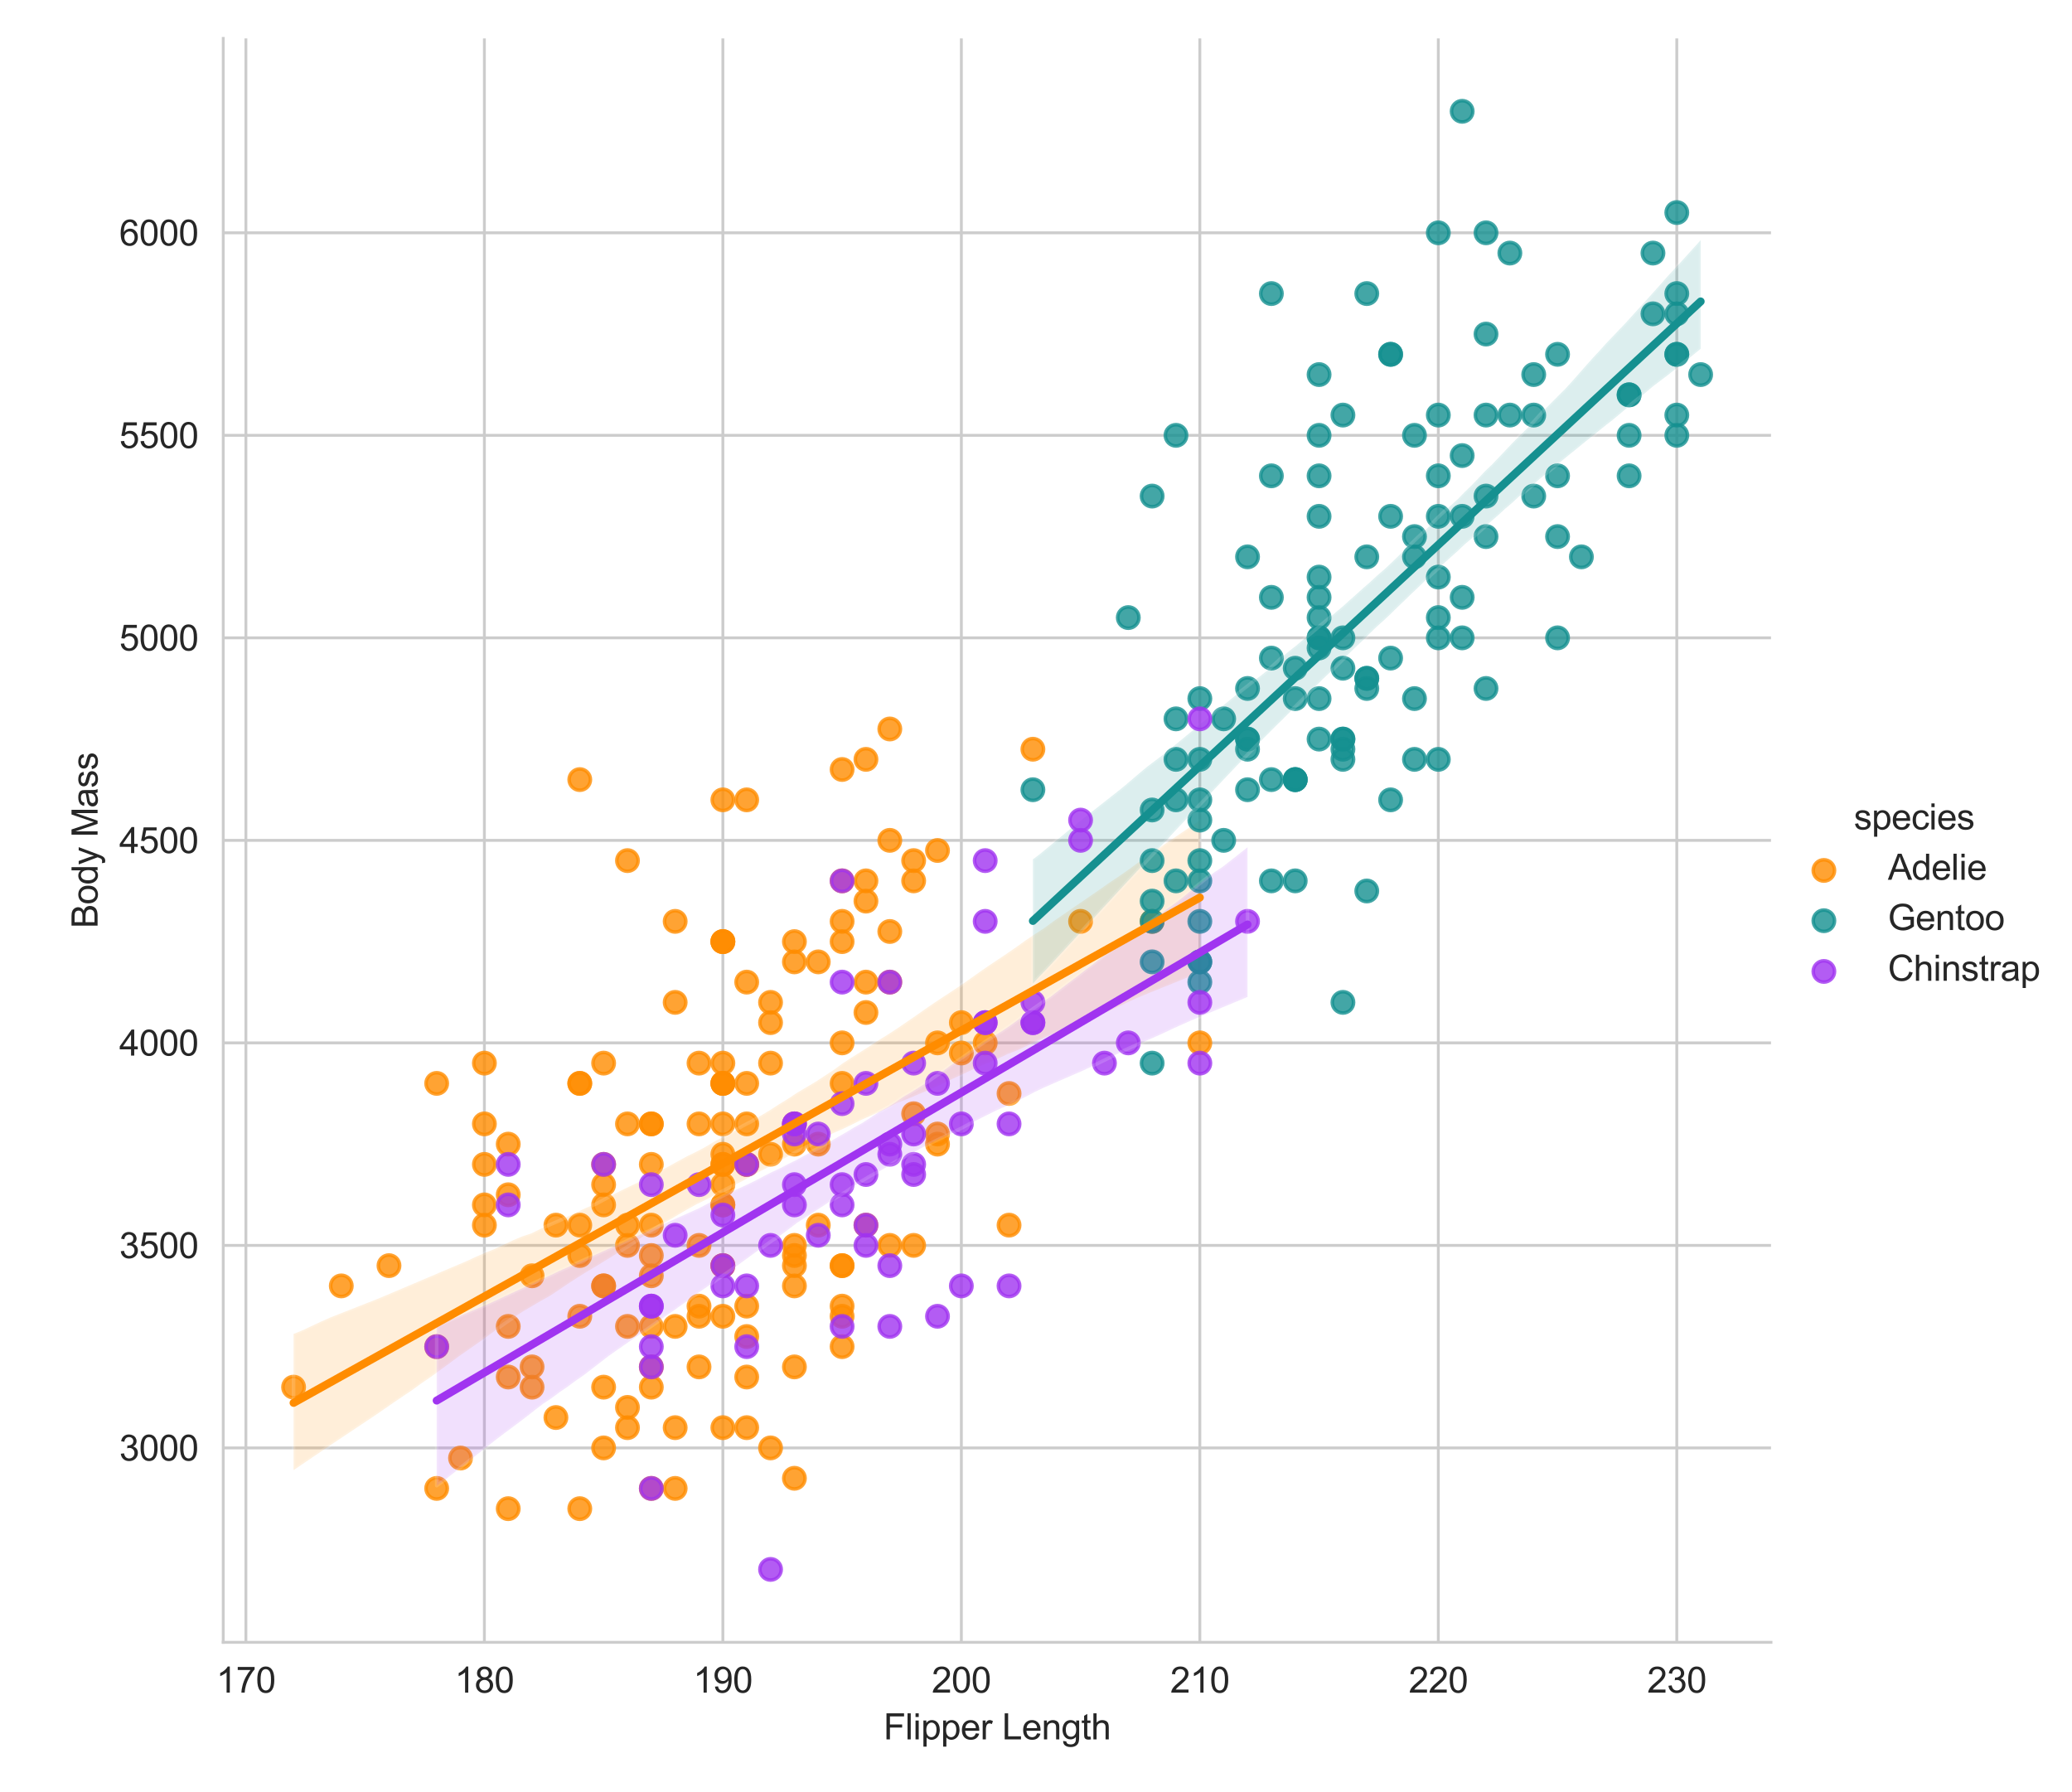 <?xml version="1.0" encoding="utf-8" standalone="no"?>
<!DOCTYPE svg PUBLIC "-//W3C//DTD SVG 1.1//EN"
  "http://www.w3.org/Graphics/SVG/1.1/DTD/svg11.dtd">
<svg xmlns:xlink="http://www.w3.org/1999/xlink" width="582.84pt" height="504pt" viewBox="0 0 582.84 504" xmlns="http://www.w3.org/2000/svg" version="1.1">
 <defs>
  <style type="text/css">*{stroke-linejoin: round; stroke-linecap: butt}</style>
 </defs>
 <g id="figure_1">
  <g id="patch_1">
   <path d="M 0 504 
L 582.84 504 
L 582.84 0 
L 0 0 
z
" style="fill: #ffffff"/>
  </g>
  <g id="axes_1">
   <g id="patch_2">
    <path d="M 62.796 461.939 
L 498.172 461.939 
L 498.172 10.8 
L 62.796 10.8 
z
" style="fill: #ffffff"/>
   </g>
   <g id="matplotlib.axis_1">
    <g id="xtick_1">
     <g id="line2d_1">
      <path d="M 69.169 461.939 
L 69.169 10.8 
" clip-path="url(#p9cc6d6a05c)" style="fill: none; stroke: #cccccc; stroke-width: 0.8; stroke-linecap: round"/>
     </g>
     <g id="text_1">
      <!-- 170 -->
      <g style="fill: #262626" transform="translate(60.827 476.097) scale(0.1 -0.1)">
       <defs>
        <path id="ArialMT-31" d="M 2384 0 
L 1822 0 
L 1822 3584 
Q 1619 3391 1289 3197 
Q 959 3003 697 2906 
L 697 3450 
Q 1169 3672 1522 3987 
Q 1875 4303 2022 4600 
L 2384 4600 
L 2384 0 
z
" transform="scale(0.016)"/>
        <path id="ArialMT-37" d="M 303 3981 
L 303 4522 
L 3269 4522 
L 3269 4084 
Q 2831 3619 2401 2847 
Q 1972 2075 1738 1259 
Q 1569 684 1522 0 
L 944 0 
Q 953 541 1156 1306 
Q 1359 2072 1739 2783 
Q 2119 3494 2547 3981 
L 303 3981 
z
" transform="scale(0.016)"/>
        <path id="ArialMT-30" d="M 266 2259 
Q 266 3072 433 3567 
Q 600 4063 929 4331 
Q 1259 4600 1759 4600 
Q 2128 4600 2406 4451 
Q 2684 4303 2865 4023 
Q 3047 3744 3150 3342 
Q 3253 2941 3253 2259 
Q 3253 1453 3087 958 
Q 2922 463 2592 192 
Q 2263 -78 1759 -78 
Q 1097 -78 719 397 
Q 266 969 266 2259 
z
M 844 2259 
Q 844 1131 1108 757 
Q 1372 384 1759 384 
Q 2147 384 2411 759 
Q 2675 1134 2675 2259 
Q 2675 3391 2411 3762 
Q 2147 4134 1753 4134 
Q 1366 4134 1134 3806 
Q 844 3388 844 2259 
z
" transform="scale(0.016)"/>
       </defs>
       <use xlink:href="#ArialMT-31"/>
       <use xlink:href="#ArialMT-37" x="55.615"/>
       <use xlink:href="#ArialMT-30" x="111.23"/>
      </g>
     </g>
    </g>
    <g id="xtick_2">
     <g id="line2d_2">
      <path d="M 136.253 461.939 
L 136.253 10.8 
" clip-path="url(#p9cc6d6a05c)" style="fill: none; stroke: #cccccc; stroke-width: 0.8; stroke-linecap: round"/>
     </g>
     <g id="text_2">
      <!-- 180 -->
      <g style="fill: #262626" transform="translate(127.911 476.097) scale(0.1 -0.1)">
       <defs>
        <path id="ArialMT-38" d="M 1131 2484 
Q 781 2613 612 2850 
Q 444 3088 444 3419 
Q 444 3919 803 4259 
Q 1163 4600 1759 4600 
Q 2359 4600 2725 4251 
Q 3091 3903 3091 3403 
Q 3091 3084 2923 2848 
Q 2756 2613 2416 2484 
Q 2838 2347 3058 2040 
Q 3278 1734 3278 1309 
Q 3278 722 2862 322 
Q 2447 -78 1769 -78 
Q 1091 -78 675 323 
Q 259 725 259 1325 
Q 259 1772 486 2073 
Q 713 2375 1131 2484 
z
M 1019 3438 
Q 1019 3113 1228 2906 
Q 1438 2700 1772 2700 
Q 2097 2700 2305 2904 
Q 2513 3109 2513 3406 
Q 2513 3716 2298 3927 
Q 2084 4138 1766 4138 
Q 1444 4138 1231 3931 
Q 1019 3725 1019 3438 
z
M 838 1322 
Q 838 1081 952 856 
Q 1066 631 1291 507 
Q 1516 384 1775 384 
Q 2178 384 2440 643 
Q 2703 903 2703 1303 
Q 2703 1709 2433 1975 
Q 2163 2241 1756 2241 
Q 1359 2241 1098 1978 
Q 838 1716 838 1322 
z
" transform="scale(0.016)"/>
       </defs>
       <use xlink:href="#ArialMT-31"/>
       <use xlink:href="#ArialMT-38" x="55.615"/>
       <use xlink:href="#ArialMT-30" x="111.23"/>
      </g>
     </g>
    </g>
    <g id="xtick_3">
     <g id="line2d_3">
      <path d="M 203.337 461.939 
L 203.337 10.8 
" clip-path="url(#p9cc6d6a05c)" style="fill: none; stroke: #cccccc; stroke-width: 0.8; stroke-linecap: round"/>
     </g>
     <g id="text_3">
      <!-- 190 -->
      <g style="fill: #262626" transform="translate(194.995 476.097) scale(0.1 -0.1)">
       <defs>
        <path id="ArialMT-39" d="M 350 1059 
L 891 1109 
Q 959 728 1153 556 
Q 1347 384 1650 384 
Q 1909 384 2104 503 
Q 2300 622 2425 820 
Q 2550 1019 2634 1356 
Q 2719 1694 2719 2044 
Q 2719 2081 2716 2156 
Q 2547 1888 2255 1720 
Q 1963 1553 1622 1553 
Q 1053 1553 659 1965 
Q 266 2378 266 3053 
Q 266 3750 677 4175 
Q 1088 4600 1706 4600 
Q 2153 4600 2523 4359 
Q 2894 4119 3086 3673 
Q 3278 3228 3278 2384 
Q 3278 1506 3087 986 
Q 2897 466 2520 194 
Q 2144 -78 1638 -78 
Q 1100 -78 759 220 
Q 419 519 350 1059 
z
M 2653 3081 
Q 2653 3566 2395 3850 
Q 2138 4134 1775 4134 
Q 1400 4134 1122 3828 
Q 844 3522 844 3034 
Q 844 2597 1108 2323 
Q 1372 2050 1759 2050 
Q 2150 2050 2401 2323 
Q 2653 2597 2653 3081 
z
" transform="scale(0.016)"/>
       </defs>
       <use xlink:href="#ArialMT-31"/>
       <use xlink:href="#ArialMT-39" x="55.615"/>
       <use xlink:href="#ArialMT-30" x="111.23"/>
      </g>
     </g>
    </g>
    <g id="xtick_4">
     <g id="line2d_4">
      <path d="M 270.421 461.939 
L 270.421 10.8 
" clip-path="url(#p9cc6d6a05c)" style="fill: none; stroke: #cccccc; stroke-width: 0.8; stroke-linecap: round"/>
     </g>
     <g id="text_4">
      <!-- 200 -->
      <g style="fill: #262626" transform="translate(262.08 476.097) scale(0.1 -0.1)">
       <defs>
        <path id="ArialMT-32" d="M 3222 541 
L 3222 0 
L 194 0 
Q 188 203 259 391 
Q 375 700 629 1000 
Q 884 1300 1366 1694 
Q 2113 2306 2375 2664 
Q 2638 3022 2638 3341 
Q 2638 3675 2398 3904 
Q 2159 4134 1775 4134 
Q 1369 4134 1125 3890 
Q 881 3647 878 3216 
L 300 3275 
Q 359 3922 746 4261 
Q 1134 4600 1788 4600 
Q 2447 4600 2831 4234 
Q 3216 3869 3216 3328 
Q 3216 3053 3103 2787 
Q 2991 2522 2730 2228 
Q 2469 1934 1863 1422 
Q 1356 997 1212 845 
Q 1069 694 975 541 
L 3222 541 
z
" transform="scale(0.016)"/>
       </defs>
       <use xlink:href="#ArialMT-32"/>
       <use xlink:href="#ArialMT-30" x="55.615"/>
       <use xlink:href="#ArialMT-30" x="111.23"/>
      </g>
     </g>
    </g>
    <g id="xtick_5">
     <g id="line2d_5">
      <path d="M 337.505 461.939 
L 337.505 10.8 
" clip-path="url(#p9cc6d6a05c)" style="fill: none; stroke: #cccccc; stroke-width: 0.8; stroke-linecap: round"/>
     </g>
     <g id="text_5">
      <!-- 210 -->
      <g style="fill: #262626" transform="translate(329.164 476.097) scale(0.1 -0.1)">
       <use xlink:href="#ArialMT-32"/>
       <use xlink:href="#ArialMT-31" x="55.615"/>
       <use xlink:href="#ArialMT-30" x="111.23"/>
      </g>
     </g>
    </g>
    <g id="xtick_6">
     <g id="line2d_6">
      <path d="M 404.589 461.939 
L 404.589 10.8 
" clip-path="url(#p9cc6d6a05c)" style="fill: none; stroke: #cccccc; stroke-width: 0.8; stroke-linecap: round"/>
     </g>
     <g id="text_6">
      <!-- 220 -->
      <g style="fill: #262626" transform="translate(396.248 476.097) scale(0.1 -0.1)">
       <use xlink:href="#ArialMT-32"/>
       <use xlink:href="#ArialMT-32" x="55.615"/>
       <use xlink:href="#ArialMT-30" x="111.23"/>
      </g>
     </g>
    </g>
    <g id="xtick_7">
     <g id="line2d_7">
      <path d="M 471.673 461.939 
L 471.673 10.8 
" clip-path="url(#p9cc6d6a05c)" style="fill: none; stroke: #cccccc; stroke-width: 0.8; stroke-linecap: round"/>
     </g>
     <g id="text_7">
      <!-- 230 -->
      <g style="fill: #262626" transform="translate(463.332 476.097) scale(0.1 -0.1)">
       <defs>
        <path id="ArialMT-33" d="M 269 1209 
L 831 1284 
Q 928 806 1161 595 
Q 1394 384 1728 384 
Q 2125 384 2398 659 
Q 2672 934 2672 1341 
Q 2672 1728 2419 1979 
Q 2166 2231 1775 2231 
Q 1616 2231 1378 2169 
L 1441 2663 
Q 1497 2656 1531 2656 
Q 1891 2656 2178 2843 
Q 2466 3031 2466 3422 
Q 2466 3731 2256 3934 
Q 2047 4138 1716 4138 
Q 1388 4138 1169 3931 
Q 950 3725 888 3313 
L 325 3413 
Q 428 3978 793 4289 
Q 1159 4600 1703 4600 
Q 2078 4600 2393 4439 
Q 2709 4278 2876 4000 
Q 3044 3722 3044 3409 
Q 3044 3113 2884 2869 
Q 2725 2625 2413 2481 
Q 2819 2388 3044 2092 
Q 3269 1797 3269 1353 
Q 3269 753 2831 336 
Q 2394 -81 1725 -81 
Q 1122 -81 723 278 
Q 325 638 269 1209 
z
" transform="scale(0.016)"/>
       </defs>
       <use xlink:href="#ArialMT-32"/>
       <use xlink:href="#ArialMT-33" x="55.615"/>
       <use xlink:href="#ArialMT-30" x="111.23"/>
      </g>
     </g>
    </g>
    <g id="text_8">
     <!-- Flipper Length -->
     <g style="fill: #262626" transform="translate(248.521 489.242) scale(0.1 -0.1)">
      <defs>
       <path id="ArialMT-46" d="M 525 0 
L 525 4581 
L 3616 4581 
L 3616 4041 
L 1131 4041 
L 1131 2622 
L 3281 2622 
L 3281 2081 
L 1131 2081 
L 1131 0 
L 525 0 
z
" transform="scale(0.016)"/>
       <path id="ArialMT-6c" d="M 409 0 
L 409 4581 
L 972 4581 
L 972 0 
L 409 0 
z
" transform="scale(0.016)"/>
       <path id="ArialMT-69" d="M 425 3934 
L 425 4581 
L 988 4581 
L 988 3934 
L 425 3934 
z
M 425 0 
L 425 3319 
L 988 3319 
L 988 0 
L 425 0 
z
" transform="scale(0.016)"/>
       <path id="ArialMT-70" d="M 422 -1272 
L 422 3319 
L 934 3319 
L 934 2888 
Q 1116 3141 1344 3267 
Q 1572 3394 1897 3394 
Q 2322 3394 2647 3175 
Q 2972 2956 3137 2557 
Q 3303 2159 3303 1684 
Q 3303 1175 3120 767 
Q 2938 359 2589 142 
Q 2241 -75 1856 -75 
Q 1575 -75 1351 44 
Q 1128 163 984 344 
L 984 -1272 
L 422 -1272 
z
M 931 1641 
Q 931 1000 1190 694 
Q 1450 388 1819 388 
Q 2194 388 2461 705 
Q 2728 1022 2728 1688 
Q 2728 2322 2467 2637 
Q 2206 2953 1844 2953 
Q 1484 2953 1207 2617 
Q 931 2281 931 1641 
z
" transform="scale(0.016)"/>
       <path id="ArialMT-65" d="M 2694 1069 
L 3275 997 
Q 3138 488 2766 206 
Q 2394 -75 1816 -75 
Q 1088 -75 661 373 
Q 234 822 234 1631 
Q 234 2469 665 2931 
Q 1097 3394 1784 3394 
Q 2450 3394 2872 2941 
Q 3294 2488 3294 1666 
Q 3294 1616 3291 1516 
L 816 1516 
Q 847 969 1125 678 
Q 1403 388 1819 388 
Q 2128 388 2347 550 
Q 2566 713 2694 1069 
z
M 847 1978 
L 2700 1978 
Q 2663 2397 2488 2606 
Q 2219 2931 1791 2931 
Q 1403 2931 1139 2672 
Q 875 2413 847 1978 
z
" transform="scale(0.016)"/>
       <path id="ArialMT-72" d="M 416 0 
L 416 3319 
L 922 3319 
L 922 2816 
Q 1116 3169 1280 3281 
Q 1444 3394 1641 3394 
Q 1925 3394 2219 3213 
L 2025 2691 
Q 1819 2813 1613 2813 
Q 1428 2813 1281 2702 
Q 1134 2591 1072 2394 
Q 978 2094 978 1738 
L 978 0 
L 416 0 
z
" transform="scale(0.016)"/>
       <path id="ArialMT-20" transform="scale(0.016)"/>
       <path id="ArialMT-4c" d="M 469 0 
L 469 4581 
L 1075 4581 
L 1075 541 
L 3331 541 
L 3331 0 
L 469 0 
z
" transform="scale(0.016)"/>
       <path id="ArialMT-6e" d="M 422 0 
L 422 3319 
L 928 3319 
L 928 2847 
Q 1294 3394 1984 3394 
Q 2284 3394 2536 3286 
Q 2788 3178 2913 3003 
Q 3038 2828 3088 2588 
Q 3119 2431 3119 2041 
L 3119 0 
L 2556 0 
L 2556 2019 
Q 2556 2363 2490 2533 
Q 2425 2703 2258 2804 
Q 2091 2906 1866 2906 
Q 1506 2906 1245 2678 
Q 984 2450 984 1813 
L 984 0 
L 422 0 
z
" transform="scale(0.016)"/>
       <path id="ArialMT-67" d="M 319 -275 
L 866 -356 
Q 900 -609 1056 -725 
Q 1266 -881 1628 -881 
Q 2019 -881 2231 -725 
Q 2444 -569 2519 -288 
Q 2563 -116 2559 434 
Q 2191 0 1641 0 
Q 956 0 581 494 
Q 206 988 206 1678 
Q 206 2153 378 2554 
Q 550 2956 876 3175 
Q 1203 3394 1644 3394 
Q 2231 3394 2613 2919 
L 2613 3319 
L 3131 3319 
L 3131 450 
Q 3131 -325 2973 -648 
Q 2816 -972 2473 -1159 
Q 2131 -1347 1631 -1347 
Q 1038 -1347 672 -1080 
Q 306 -813 319 -275 
z
M 784 1719 
Q 784 1066 1043 766 
Q 1303 466 1694 466 
Q 2081 466 2343 764 
Q 2606 1063 2606 1700 
Q 2606 2309 2336 2618 
Q 2066 2928 1684 2928 
Q 1309 2928 1046 2623 
Q 784 2319 784 1719 
z
" transform="scale(0.016)"/>
       <path id="ArialMT-74" d="M 1650 503 
L 1731 6 
Q 1494 -44 1306 -44 
Q 1000 -44 831 53 
Q 663 150 594 308 
Q 525 466 525 972 
L 525 2881 
L 113 2881 
L 113 3319 
L 525 3319 
L 525 4141 
L 1084 4478 
L 1084 3319 
L 1650 3319 
L 1650 2881 
L 1084 2881 
L 1084 941 
Q 1084 700 1114 631 
Q 1144 563 1211 522 
Q 1278 481 1403 481 
Q 1497 481 1650 503 
z
" transform="scale(0.016)"/>
       <path id="ArialMT-68" d="M 422 0 
L 422 4581 
L 984 4581 
L 984 2938 
Q 1378 3394 1978 3394 
Q 2347 3394 2619 3248 
Q 2891 3103 3008 2847 
Q 3125 2591 3125 2103 
L 3125 0 
L 2563 0 
L 2563 2103 
Q 2563 2525 2380 2717 
Q 2197 2909 1863 2909 
Q 1613 2909 1392 2779 
Q 1172 2650 1078 2428 
Q 984 2206 984 1816 
L 984 0 
L 422 0 
z
" transform="scale(0.016)"/>
      </defs>
      <use xlink:href="#ArialMT-46"/>
      <use xlink:href="#ArialMT-6c" x="61.084"/>
      <use xlink:href="#ArialMT-69" x="83.301"/>
      <use xlink:href="#ArialMT-70" x="105.518"/>
      <use xlink:href="#ArialMT-70" x="161.133"/>
      <use xlink:href="#ArialMT-65" x="216.748"/>
      <use xlink:href="#ArialMT-72" x="272.363"/>
      <use xlink:href="#ArialMT-20" x="305.664"/>
      <use xlink:href="#ArialMT-4c" x="333.447"/>
      <use xlink:href="#ArialMT-65" x="389.062"/>
      <use xlink:href="#ArialMT-6e" x="444.678"/>
      <use xlink:href="#ArialMT-67" x="500.293"/>
      <use xlink:href="#ArialMT-74" x="555.908"/>
      <use xlink:href="#ArialMT-68" x="583.691"/>
     </g>
    </g>
   </g>
   <g id="matplotlib.axis_2">
    <g id="ytick_1">
     <g id="line2d_8">
      <path d="M 62.796 407.255 
L 498.172 407.255 
" clip-path="url(#p9cc6d6a05c)" style="fill: none; stroke: #cccccc; stroke-width: 0.8; stroke-linecap: round"/>
     </g>
     <g id="text_9">
      <!-- 3000 -->
      <g style="fill: #262626" transform="translate(33.552 410.834) scale(0.1 -0.1)">
       <use xlink:href="#ArialMT-33"/>
       <use xlink:href="#ArialMT-30" x="55.615"/>
       <use xlink:href="#ArialMT-30" x="111.23"/>
       <use xlink:href="#ArialMT-30" x="166.846"/>
      </g>
     </g>
    </g>
    <g id="ytick_2">
     <g id="line2d_9">
      <path d="M 62.796 350.293 
L 498.172 350.293 
" clip-path="url(#p9cc6d6a05c)" style="fill: none; stroke: #cccccc; stroke-width: 0.8; stroke-linecap: round"/>
     </g>
     <g id="text_10">
      <!-- 3500 -->
      <g style="fill: #262626" transform="translate(33.552 353.872) scale(0.1 -0.1)">
       <defs>
        <path id="ArialMT-35" d="M 266 1200 
L 856 1250 
Q 922 819 1161 601 
Q 1400 384 1738 384 
Q 2144 384 2425 690 
Q 2706 997 2706 1503 
Q 2706 1984 2436 2262 
Q 2166 2541 1728 2541 
Q 1456 2541 1237 2417 
Q 1019 2294 894 2097 
L 366 2166 
L 809 4519 
L 3088 4519 
L 3088 3981 
L 1259 3981 
L 1013 2750 
Q 1425 3038 1878 3038 
Q 2478 3038 2890 2622 
Q 3303 2206 3303 1553 
Q 3303 931 2941 478 
Q 2500 -78 1738 -78 
Q 1113 -78 717 272 
Q 322 622 266 1200 
z
" transform="scale(0.016)"/>
       </defs>
       <use xlink:href="#ArialMT-33"/>
       <use xlink:href="#ArialMT-35" x="55.615"/>
       <use xlink:href="#ArialMT-30" x="111.23"/>
       <use xlink:href="#ArialMT-30" x="166.846"/>
      </g>
     </g>
    </g>
    <g id="ytick_3">
     <g id="line2d_10">
      <path d="M 62.796 293.331 
L 498.172 293.331 
" clip-path="url(#p9cc6d6a05c)" style="fill: none; stroke: #cccccc; stroke-width: 0.8; stroke-linecap: round"/>
     </g>
     <g id="text_11">
      <!-- 4000 -->
      <g style="fill: #262626" transform="translate(33.552 296.91) scale(0.1 -0.1)">
       <defs>
        <path id="ArialMT-34" d="M 2069 0 
L 2069 1097 
L 81 1097 
L 81 1613 
L 2172 4581 
L 2631 4581 
L 2631 1613 
L 3250 1613 
L 3250 1097 
L 2631 1097 
L 2631 0 
L 2069 0 
z
M 2069 1613 
L 2069 3678 
L 634 1613 
L 2069 1613 
z
" transform="scale(0.016)"/>
       </defs>
       <use xlink:href="#ArialMT-34"/>
       <use xlink:href="#ArialMT-30" x="55.615"/>
       <use xlink:href="#ArialMT-30" x="111.23"/>
       <use xlink:href="#ArialMT-30" x="166.846"/>
      </g>
     </g>
    </g>
    <g id="ytick_4">
     <g id="line2d_11">
      <path d="M 62.796 236.369 
L 498.172 236.369 
" clip-path="url(#p9cc6d6a05c)" style="fill: none; stroke: #cccccc; stroke-width: 0.8; stroke-linecap: round"/>
     </g>
     <g id="text_12">
      <!-- 4500 -->
      <g style="fill: #262626" transform="translate(33.552 239.948) scale(0.1 -0.1)">
       <use xlink:href="#ArialMT-34"/>
       <use xlink:href="#ArialMT-35" x="55.615"/>
       <use xlink:href="#ArialMT-30" x="111.23"/>
       <use xlink:href="#ArialMT-30" x="166.846"/>
      </g>
     </g>
    </g>
    <g id="ytick_5">
     <g id="line2d_12">
      <path d="M 62.796 179.407 
L 498.172 179.407 
" clip-path="url(#p9cc6d6a05c)" style="fill: none; stroke: #cccccc; stroke-width: 0.8; stroke-linecap: round"/>
     </g>
     <g id="text_13">
      <!-- 5000 -->
      <g style="fill: #262626" transform="translate(33.552 182.986) scale(0.1 -0.1)">
       <use xlink:href="#ArialMT-35"/>
       <use xlink:href="#ArialMT-30" x="55.615"/>
       <use xlink:href="#ArialMT-30" x="111.23"/>
       <use xlink:href="#ArialMT-30" x="166.846"/>
      </g>
     </g>
    </g>
    <g id="ytick_6">
     <g id="line2d_13">
      <path d="M 62.796 122.445 
L 498.172 122.445 
" clip-path="url(#p9cc6d6a05c)" style="fill: none; stroke: #cccccc; stroke-width: 0.8; stroke-linecap: round"/>
     </g>
     <g id="text_14">
      <!-- 5500 -->
      <g style="fill: #262626" transform="translate(33.552 126.024) scale(0.1 -0.1)">
       <use xlink:href="#ArialMT-35"/>
       <use xlink:href="#ArialMT-35" x="55.615"/>
       <use xlink:href="#ArialMT-30" x="111.23"/>
       <use xlink:href="#ArialMT-30" x="166.846"/>
      </g>
     </g>
    </g>
    <g id="ytick_7">
     <g id="line2d_14">
      <path d="M 62.796 65.483 
L 498.172 65.483 
" clip-path="url(#p9cc6d6a05c)" style="fill: none; stroke: #cccccc; stroke-width: 0.8; stroke-linecap: round"/>
     </g>
     <g id="text_15">
      <!-- 6000 -->
      <g style="fill: #262626" transform="translate(33.552 69.062) scale(0.1 -0.1)">
       <defs>
        <path id="ArialMT-36" d="M 3184 3459 
L 2625 3416 
Q 2550 3747 2413 3897 
Q 2184 4138 1850 4138 
Q 1581 4138 1378 3988 
Q 1113 3794 959 3422 
Q 806 3050 800 2363 
Q 1003 2672 1297 2822 
Q 1591 2972 1913 2972 
Q 2475 2972 2870 2558 
Q 3266 2144 3266 1488 
Q 3266 1056 3080 686 
Q 2894 316 2569 119 
Q 2244 -78 1831 -78 
Q 1128 -78 684 439 
Q 241 956 241 2144 
Q 241 3472 731 4075 
Q 1159 4600 1884 4600 
Q 2425 4600 2770 4297 
Q 3116 3994 3184 3459 
z
M 888 1484 
Q 888 1194 1011 928 
Q 1134 663 1356 523 
Q 1578 384 1822 384 
Q 2178 384 2434 671 
Q 2691 959 2691 1453 
Q 2691 1928 2437 2201 
Q 2184 2475 1800 2475 
Q 1419 2475 1153 2201 
Q 888 1928 888 1484 
z
" transform="scale(0.016)"/>
       </defs>
       <use xlink:href="#ArialMT-36"/>
       <use xlink:href="#ArialMT-30" x="55.615"/>
       <use xlink:href="#ArialMT-30" x="111.23"/>
       <use xlink:href="#ArialMT-30" x="166.846"/>
      </g>
     </g>
    </g>
    <g id="text_16">
     <!-- Body Mass -->
     <g style="fill: #262626" transform="translate(27.447 261.1) rotate(-90) scale(0.1 -0.1)">
      <defs>
       <path id="ArialMT-42" d="M 469 0 
L 469 4581 
L 2188 4581 
Q 2713 4581 3030 4442 
Q 3347 4303 3526 4014 
Q 3706 3725 3706 3409 
Q 3706 3116 3547 2856 
Q 3388 2597 3066 2438 
Q 3481 2316 3704 2022 
Q 3928 1728 3928 1328 
Q 3928 1006 3792 729 
Q 3656 453 3456 303 
Q 3256 153 2954 76 
Q 2653 0 2216 0 
L 469 0 
z
M 1075 2656 
L 2066 2656 
Q 2469 2656 2644 2709 
Q 2875 2778 2992 2937 
Q 3109 3097 3109 3338 
Q 3109 3566 3000 3739 
Q 2891 3913 2687 3977 
Q 2484 4041 1991 4041 
L 1075 4041 
L 1075 2656 
z
M 1075 541 
L 2216 541 
Q 2509 541 2628 563 
Q 2838 600 2978 687 
Q 3119 775 3209 942 
Q 3300 1109 3300 1328 
Q 3300 1584 3169 1773 
Q 3038 1963 2805 2039 
Q 2572 2116 2134 2116 
L 1075 2116 
L 1075 541 
z
" transform="scale(0.016)"/>
       <path id="ArialMT-6f" d="M 213 1659 
Q 213 2581 725 3025 
Q 1153 3394 1769 3394 
Q 2453 3394 2887 2945 
Q 3322 2497 3322 1706 
Q 3322 1066 3130 698 
Q 2938 331 2570 128 
Q 2203 -75 1769 -75 
Q 1072 -75 642 372 
Q 213 819 213 1659 
z
M 791 1659 
Q 791 1022 1069 705 
Q 1347 388 1769 388 
Q 2188 388 2466 706 
Q 2744 1025 2744 1678 
Q 2744 2294 2464 2611 
Q 2184 2928 1769 2928 
Q 1347 2928 1069 2612 
Q 791 2297 791 1659 
z
" transform="scale(0.016)"/>
       <path id="ArialMT-64" d="M 2575 0 
L 2575 419 
Q 2259 -75 1647 -75 
Q 1250 -75 917 144 
Q 584 363 401 755 
Q 219 1147 219 1656 
Q 219 2153 384 2558 
Q 550 2963 881 3178 
Q 1213 3394 1622 3394 
Q 1922 3394 2156 3267 
Q 2391 3141 2538 2938 
L 2538 4581 
L 3097 4581 
L 3097 0 
L 2575 0 
z
M 797 1656 
Q 797 1019 1065 703 
Q 1334 388 1700 388 
Q 2069 388 2326 689 
Q 2584 991 2584 1609 
Q 2584 2291 2321 2609 
Q 2059 2928 1675 2928 
Q 1300 2928 1048 2622 
Q 797 2316 797 1656 
z
" transform="scale(0.016)"/>
       <path id="ArialMT-79" d="M 397 -1278 
L 334 -750 
Q 519 -800 656 -800 
Q 844 -800 956 -737 
Q 1069 -675 1141 -563 
Q 1194 -478 1313 -144 
Q 1328 -97 1363 -6 
L 103 3319 
L 709 3319 
L 1400 1397 
Q 1534 1031 1641 628 
Q 1738 1016 1872 1384 
L 2581 3319 
L 3144 3319 
L 1881 -56 
Q 1678 -603 1566 -809 
Q 1416 -1088 1222 -1217 
Q 1028 -1347 759 -1347 
Q 597 -1347 397 -1278 
z
" transform="scale(0.016)"/>
       <path id="ArialMT-4d" d="M 475 0 
L 475 4581 
L 1388 4581 
L 2472 1338 
Q 2622 884 2691 659 
Q 2769 909 2934 1394 
L 4031 4581 
L 4847 4581 
L 4847 0 
L 4263 0 
L 4263 3834 
L 2931 0 
L 2384 0 
L 1059 3900 
L 1059 0 
L 475 0 
z
" transform="scale(0.016)"/>
       <path id="ArialMT-61" d="M 2588 409 
Q 2275 144 1986 34 
Q 1697 -75 1366 -75 
Q 819 -75 525 192 
Q 231 459 231 875 
Q 231 1119 342 1320 
Q 453 1522 633 1644 
Q 813 1766 1038 1828 
Q 1203 1872 1538 1913 
Q 2219 1994 2541 2106 
Q 2544 2222 2544 2253 
Q 2544 2597 2384 2738 
Q 2169 2928 1744 2928 
Q 1347 2928 1158 2789 
Q 969 2650 878 2297 
L 328 2372 
Q 403 2725 575 2942 
Q 747 3159 1072 3276 
Q 1397 3394 1825 3394 
Q 2250 3394 2515 3294 
Q 2781 3194 2906 3042 
Q 3031 2891 3081 2659 
Q 3109 2516 3109 2141 
L 3109 1391 
Q 3109 606 3145 398 
Q 3181 191 3288 0 
L 2700 0 
Q 2613 175 2588 409 
z
M 2541 1666 
Q 2234 1541 1622 1453 
Q 1275 1403 1131 1340 
Q 988 1278 909 1158 
Q 831 1038 831 891 
Q 831 666 1001 516 
Q 1172 366 1500 366 
Q 1825 366 2078 508 
Q 2331 650 2450 897 
Q 2541 1088 2541 1459 
L 2541 1666 
z
" transform="scale(0.016)"/>
       <path id="ArialMT-73" d="M 197 991 
L 753 1078 
Q 800 744 1014 566 
Q 1228 388 1613 388 
Q 2000 388 2187 545 
Q 2375 703 2375 916 
Q 2375 1106 2209 1216 
Q 2094 1291 1634 1406 
Q 1016 1563 777 1677 
Q 538 1791 414 1992 
Q 291 2194 291 2438 
Q 291 2659 392 2848 
Q 494 3038 669 3163 
Q 800 3259 1026 3326 
Q 1253 3394 1513 3394 
Q 1903 3394 2198 3281 
Q 2494 3169 2634 2976 
Q 2775 2784 2828 2463 
L 2278 2388 
Q 2241 2644 2061 2787 
Q 1881 2931 1553 2931 
Q 1166 2931 1000 2803 
Q 834 2675 834 2503 
Q 834 2394 903 2306 
Q 972 2216 1119 2156 
Q 1203 2125 1616 2013 
Q 2213 1853 2448 1751 
Q 2684 1650 2818 1456 
Q 2953 1263 2953 975 
Q 2953 694 2789 445 
Q 2625 197 2315 61 
Q 2006 -75 1616 -75 
Q 969 -75 630 194 
Q 291 463 197 991 
z
" transform="scale(0.016)"/>
      </defs>
      <use xlink:href="#ArialMT-42"/>
      <use xlink:href="#ArialMT-6f" x="66.699"/>
      <use xlink:href="#ArialMT-64" x="122.314"/>
      <use xlink:href="#ArialMT-79" x="177.93"/>
      <use xlink:href="#ArialMT-20" x="227.93"/>
      <use xlink:href="#ArialMT-4d" x="255.713"/>
      <use xlink:href="#ArialMT-61" x="339.014"/>
      <use xlink:href="#ArialMT-73" x="394.629"/>
      <use xlink:href="#ArialMT-73" x="444.629"/>
     </g>
    </g>
   </g>
   <g id="PathCollection_1">
    <defs>
     <path id="mecfc326391" d="M 0 3 
C 0.796 3 1.559 2.684 2.121 2.121 
C 2.684 1.559 3 0.796 3 0 
C 3 -0.796 2.684 -1.559 2.121 -2.121 
C 1.559 -2.684 0.796 -3 0 -3 
C -0.796 -3 -1.559 -2.684 -2.121 -2.121 
C -2.684 -1.559 -3 -0.796 -3 0 
C -3 0.796 -2.684 1.559 -2.121 2.121 
C -1.559 2.684 -0.796 3 0 3 
z
" style="stroke: #ff8c00; stroke-opacity: 0.8"/>
    </defs>
    <g clip-path="url(#p9cc6d6a05c)">
     <use xlink:href="#mecfc326391" x="142.961" y="321.812" style="fill: #ff8c00; fill-opacity: 0.8; stroke: #ff8c00; stroke-opacity: 0.8"/>
     <use xlink:href="#mecfc326391" x="176.503" y="316.116" style="fill: #ff8c00; fill-opacity: 0.8; stroke: #ff8c00; stroke-opacity: 0.8"/>
     <use xlink:href="#mecfc326391" x="236.879" y="378.774" style="fill: #ff8c00; fill-opacity: 0.8; stroke: #ff8c00; stroke-opacity: 0.8"/>
     <use xlink:href="#mecfc326391" x="223.462" y="355.989" style="fill: #ff8c00; fill-opacity: 0.8; stroke: #ff8c00; stroke-opacity: 0.8"/>
     <use xlink:href="#mecfc326391" x="203.337" y="333.205" style="fill: #ff8c00; fill-opacity: 0.8; stroke: #ff8c00; stroke-opacity: 0.8"/>
     <use xlink:href="#mecfc326391" x="142.961" y="336.053" style="fill: #ff8c00; fill-opacity: 0.8; stroke: #ff8c00; stroke-opacity: 0.8"/>
     <use xlink:href="#mecfc326391" x="236.879" y="216.433" style="fill: #ff8c00; fill-opacity: 0.8; stroke: #ff8c00; stroke-opacity: 0.8"/>
     <use xlink:href="#mecfc326391" x="223.462" y="353.141" style="fill: #ff8c00; fill-opacity: 0.8; stroke: #ff8c00; stroke-opacity: 0.8"/>
     <use xlink:href="#mecfc326391" x="203.337" y="264.85" style="fill: #ff8c00; fill-opacity: 0.8; stroke: #ff8c00; stroke-opacity: 0.8"/>
     <use xlink:href="#mecfc326391" x="176.503" y="373.078" style="fill: #ff8c00; fill-opacity: 0.8; stroke: #ff8c00; stroke-opacity: 0.8"/>
     <use xlink:href="#mecfc326391" x="136.253" y="327.509" style="fill: #ff8c00; fill-opacity: 0.8; stroke: #ff8c00; stroke-opacity: 0.8"/>
     <use xlink:href="#mecfc326391" x="149.669" y="384.47" style="fill: #ff8c00; fill-opacity: 0.8; stroke: #ff8c00; stroke-opacity: 0.8"/>
     <use xlink:href="#mecfc326391" x="210.045" y="316.116" style="fill: #ff8c00; fill-opacity: 0.8; stroke: #ff8c00; stroke-opacity: 0.8"/>
     <use xlink:href="#mecfc326391" x="257.004" y="247.762" style="fill: #ff8c00; fill-opacity: 0.8; stroke: #ff8c00; stroke-opacity: 0.8"/>
     <use xlink:href="#mecfc326391" x="169.795" y="327.509" style="fill: #ff8c00; fill-opacity: 0.8; stroke: #ff8c00; stroke-opacity: 0.8"/>
     <use xlink:href="#mecfc326391" x="236.879" y="355.989" style="fill: #ff8c00; fill-opacity: 0.8; stroke: #ff8c00; stroke-opacity: 0.8"/>
     <use xlink:href="#mecfc326391" x="250.296" y="236.369" style="fill: #ff8c00; fill-opacity: 0.8; stroke: #ff8c00; stroke-opacity: 0.8"/>
     <use xlink:href="#mecfc326391" x="163.086" y="370.23" style="fill: #ff8c00; fill-opacity: 0.8; stroke: #ff8c00; stroke-opacity: 0.8"/>
     <use xlink:href="#mecfc326391" x="230.17" y="270.547" style="fill: #ff8c00; fill-opacity: 0.8; stroke: #ff8c00; stroke-opacity: 0.8"/>
     <use xlink:href="#mecfc326391" x="96.002" y="361.686" style="fill: #ff8c00; fill-opacity: 0.8; stroke: #ff8c00; stroke-opacity: 0.8"/>
     <use xlink:href="#mecfc326391" x="136.253" y="338.901" style="fill: #ff8c00; fill-opacity: 0.8; stroke: #ff8c00; stroke-opacity: 0.8"/>
     <use xlink:href="#mecfc326391" x="196.628" y="316.116" style="fill: #ff8c00; fill-opacity: 0.8; stroke: #ff8c00; stroke-opacity: 0.8"/>
     <use xlink:href="#mecfc326391" x="169.795" y="299.028" style="fill: #ff8c00; fill-opacity: 0.8; stroke: #ff8c00; stroke-opacity: 0.8"/>
     <use xlink:href="#mecfc326391" x="136.253" y="316.116" style="fill: #ff8c00; fill-opacity: 0.8; stroke: #ff8c00; stroke-opacity: 0.8"/>
     <use xlink:href="#mecfc326391" x="183.212" y="316.116" style="fill: #ff8c00; fill-opacity: 0.8; stroke: #ff8c00; stroke-opacity: 0.8"/>
     <use xlink:href="#mecfc326391" x="156.378" y="344.597" style="fill: #ff8c00; fill-opacity: 0.8; stroke: #ff8c00; stroke-opacity: 0.8"/>
     <use xlink:href="#mecfc326391" x="183.212" y="384.47" style="fill: #ff8c00; fill-opacity: 0.8; stroke: #ff8c00; stroke-opacity: 0.8"/>
     <use xlink:href="#mecfc326391" x="82.585" y="390.167" style="fill: #ff8c00; fill-opacity: 0.8; stroke: #ff8c00; stroke-opacity: 0.8"/>
     <use xlink:href="#mecfc326391" x="136.253" y="299.028" style="fill: #ff8c00; fill-opacity: 0.8; stroke: #ff8c00; stroke-opacity: 0.8"/>
     <use xlink:href="#mecfc326391" x="122.836" y="378.774" style="fill: #ff8c00; fill-opacity: 0.8; stroke: #ff8c00; stroke-opacity: 0.8"/>
     <use xlink:href="#mecfc326391" x="122.836" y="304.724" style="fill: #ff8c00; fill-opacity: 0.8; stroke: #ff8c00; stroke-opacity: 0.8"/>
     <use xlink:href="#mecfc326391" x="189.92" y="373.078" style="fill: #ff8c00; fill-opacity: 0.8; stroke: #ff8c00; stroke-opacity: 0.8"/>
     <use xlink:href="#mecfc326391" x="163.086" y="304.724" style="fill: #ff8c00; fill-opacity: 0.8; stroke: #ff8c00; stroke-opacity: 0.8"/>
     <use xlink:href="#mecfc326391" x="236.879" y="370.23" style="fill: #ff8c00; fill-opacity: 0.8; stroke: #ff8c00; stroke-opacity: 0.8"/>
     <use xlink:href="#mecfc326391" x="243.587" y="276.243" style="fill: #ff8c00; fill-opacity: 0.8; stroke: #ff8c00; stroke-opacity: 0.8"/>
     <use xlink:href="#mecfc326391" x="203.337" y="299.028" style="fill: #ff8c00; fill-opacity: 0.8; stroke: #ff8c00; stroke-opacity: 0.8"/>
     <use xlink:href="#mecfc326391" x="136.253" y="344.597" style="fill: #ff8c00; fill-opacity: 0.8; stroke: #ff8c00; stroke-opacity: 0.8"/>
     <use xlink:href="#mecfc326391" x="142.961" y="373.078" style="fill: #ff8c00; fill-opacity: 0.8; stroke: #ff8c00; stroke-opacity: 0.8"/>
     <use xlink:href="#mecfc326391" x="163.086" y="219.281" style="fill: #ff8c00; fill-opacity: 0.8; stroke: #ff8c00; stroke-opacity: 0.8"/>
     <use xlink:href="#mecfc326391" x="149.669" y="390.167" style="fill: #ff8c00; fill-opacity: 0.8; stroke: #ff8c00; stroke-opacity: 0.8"/>
     <use xlink:href="#mecfc326391" x="236.879" y="304.724" style="fill: #ff8c00; fill-opacity: 0.8; stroke: #ff8c00; stroke-opacity: 0.8"/>
     <use xlink:href="#mecfc326391" x="176.503" y="395.863" style="fill: #ff8c00; fill-opacity: 0.8; stroke: #ff8c00; stroke-opacity: 0.8"/>
     <use xlink:href="#mecfc326391" x="243.587" y="247.762" style="fill: #ff8c00; fill-opacity: 0.8; stroke: #ff8c00; stroke-opacity: 0.8"/>
     <use xlink:href="#mecfc326391" x="169.795" y="407.255" style="fill: #ff8c00; fill-opacity: 0.8; stroke: #ff8c00; stroke-opacity: 0.8"/>
     <use xlink:href="#mecfc326391" x="203.337" y="224.977" style="fill: #ff8c00; fill-opacity: 0.8; stroke: #ff8c00; stroke-opacity: 0.8"/>
     <use xlink:href="#mecfc326391" x="149.669" y="358.838" style="fill: #ff8c00; fill-opacity: 0.8; stroke: #ff8c00; stroke-opacity: 0.8"/>
     <use xlink:href="#mecfc326391" x="129.544" y="410.103" style="fill: #ff8c00; fill-opacity: 0.8; stroke: #ff8c00; stroke-opacity: 0.8"/>
     <use xlink:href="#mecfc326391" x="203.337" y="355.989" style="fill: #ff8c00; fill-opacity: 0.8; stroke: #ff8c00; stroke-opacity: 0.8"/>
     <use xlink:href="#mecfc326391" x="210.045" y="276.243" style="fill: #ff8c00; fill-opacity: 0.8; stroke: #ff8c00; stroke-opacity: 0.8"/>
     <use xlink:href="#mecfc326391" x="176.503" y="350.293" style="fill: #ff8c00; fill-opacity: 0.8; stroke: #ff8c00; stroke-opacity: 0.8"/>
     <use xlink:href="#mecfc326391" x="189.92" y="259.154" style="fill: #ff8c00; fill-opacity: 0.8; stroke: #ff8c00; stroke-opacity: 0.8"/>
     <use xlink:href="#mecfc326391" x="203.337" y="355.989" style="fill: #ff8c00; fill-opacity: 0.8; stroke: #ff8c00; stroke-opacity: 0.8"/>
     <use xlink:href="#mecfc326391" x="270.421" y="287.635" style="fill: #ff8c00; fill-opacity: 0.8; stroke: #ff8c00; stroke-opacity: 0.8"/>
     <use xlink:href="#mecfc326391" x="183.212" y="418.648" style="fill: #ff8c00; fill-opacity: 0.8; stroke: #ff8c00; stroke-opacity: 0.8"/>
     <use xlink:href="#mecfc326391" x="210.045" y="327.509" style="fill: #ff8c00; fill-opacity: 0.8; stroke: #ff8c00; stroke-opacity: 0.8"/>
     <use xlink:href="#mecfc326391" x="176.503" y="344.597" style="fill: #ff8c00; fill-opacity: 0.8; stroke: #ff8c00; stroke-opacity: 0.8"/>
     <use xlink:href="#mecfc326391" x="223.462" y="316.116" style="fill: #ff8c00; fill-opacity: 0.8; stroke: #ff8c00; stroke-opacity: 0.8"/>
     <use xlink:href="#mecfc326391" x="142.961" y="424.344" style="fill: #ff8c00; fill-opacity: 0.8; stroke: #ff8c00; stroke-opacity: 0.8"/>
     <use xlink:href="#mecfc326391" x="230.17" y="321.812" style="fill: #ff8c00; fill-opacity: 0.8; stroke: #ff8c00; stroke-opacity: 0.8"/>
     <use xlink:href="#mecfc326391" x="169.795" y="390.167" style="fill: #ff8c00; fill-opacity: 0.8; stroke: #ff8c00; stroke-opacity: 0.8"/>
     <use xlink:href="#mecfc326391" x="236.879" y="247.762" style="fill: #ff8c00; fill-opacity: 0.8; stroke: #ff8c00; stroke-opacity: 0.8"/>
     <use xlink:href="#mecfc326391" x="169.795" y="338.901" style="fill: #ff8c00; fill-opacity: 0.8; stroke: #ff8c00; stroke-opacity: 0.8"/>
     <use xlink:href="#mecfc326391" x="216.754" y="287.635" style="fill: #ff8c00; fill-opacity: 0.8; stroke: #ff8c00; stroke-opacity: 0.8"/>
     <use xlink:href="#mecfc326391" x="163.086" y="424.344" style="fill: #ff8c00; fill-opacity: 0.8; stroke: #ff8c00; stroke-opacity: 0.8"/>
     <use xlink:href="#mecfc326391" x="216.754" y="299.028" style="fill: #ff8c00; fill-opacity: 0.8; stroke: #ff8c00; stroke-opacity: 0.8"/>
     <use xlink:href="#mecfc326391" x="236.879" y="367.382" style="fill: #ff8c00; fill-opacity: 0.8; stroke: #ff8c00; stroke-opacity: 0.8"/>
     <use xlink:href="#mecfc326391" x="189.92" y="281.939" style="fill: #ff8c00; fill-opacity: 0.8; stroke: #ff8c00; stroke-opacity: 0.8"/>
     <use xlink:href="#mecfc326391" x="203.337" y="401.559" style="fill: #ff8c00; fill-opacity: 0.8; stroke: #ff8c00; stroke-opacity: 0.8"/>
     <use xlink:href="#mecfc326391" x="257.004" y="242.066" style="fill: #ff8c00; fill-opacity: 0.8; stroke: #ff8c00; stroke-opacity: 0.8"/>
     <use xlink:href="#mecfc326391" x="203.337" y="338.901" style="fill: #ff8c00; fill-opacity: 0.8; stroke: #ff8c00; stroke-opacity: 0.8"/>
     <use xlink:href="#mecfc326391" x="203.337" y="304.724" style="fill: #ff8c00; fill-opacity: 0.8; stroke: #ff8c00; stroke-opacity: 0.8"/>
     <use xlink:href="#mecfc326391" x="243.587" y="344.597" style="fill: #ff8c00; fill-opacity: 0.8; stroke: #ff8c00; stroke-opacity: 0.8"/>
     <use xlink:href="#mecfc326391" x="250.296" y="276.243" style="fill: #ff8c00; fill-opacity: 0.8; stroke: #ff8c00; stroke-opacity: 0.8"/>
     <use xlink:href="#mecfc326391" x="203.337" y="327.509" style="fill: #ff8c00; fill-opacity: 0.8; stroke: #ff8c00; stroke-opacity: 0.8"/>
     <use xlink:href="#mecfc326391" x="236.879" y="264.85" style="fill: #ff8c00; fill-opacity: 0.8; stroke: #ff8c00; stroke-opacity: 0.8"/>
     <use xlink:href="#mecfc326391" x="210.045" y="327.509" style="fill: #ff8c00; fill-opacity: 0.8; stroke: #ff8c00; stroke-opacity: 0.8"/>
     <use xlink:href="#mecfc326391" x="163.086" y="304.724" style="fill: #ff8c00; fill-opacity: 0.8; stroke: #ff8c00; stroke-opacity: 0.8"/>
     <use xlink:href="#mecfc326391" x="183.212" y="344.597" style="fill: #ff8c00; fill-opacity: 0.8; stroke: #ff8c00; stroke-opacity: 0.8"/>
     <use xlink:href="#mecfc326391" x="236.879" y="293.331" style="fill: #ff8c00; fill-opacity: 0.8; stroke: #ff8c00; stroke-opacity: 0.8"/>
     <use xlink:href="#mecfc326391" x="196.628" y="384.47" style="fill: #ff8c00; fill-opacity: 0.8; stroke: #ff8c00; stroke-opacity: 0.8"/>
     <use xlink:href="#mecfc326391" x="243.587" y="213.585" style="fill: #ff8c00; fill-opacity: 0.8; stroke: #ff8c00; stroke-opacity: 0.8"/>
     <use xlink:href="#mecfc326391" x="183.212" y="316.116" style="fill: #ff8c00; fill-opacity: 0.8; stroke: #ff8c00; stroke-opacity: 0.8"/>
     <use xlink:href="#mecfc326391" x="223.462" y="270.547" style="fill: #ff8c00; fill-opacity: 0.8; stroke: #ff8c00; stroke-opacity: 0.8"/>
     <use xlink:href="#mecfc326391" x="210.045" y="367.382" style="fill: #ff8c00; fill-opacity: 0.8; stroke: #ff8c00; stroke-opacity: 0.8"/>
     <use xlink:href="#mecfc326391" x="230.17" y="344.597" style="fill: #ff8c00; fill-opacity: 0.8; stroke: #ff8c00; stroke-opacity: 0.8"/>
     <use xlink:href="#mecfc326391" x="203.337" y="316.116" style="fill: #ff8c00; fill-opacity: 0.8; stroke: #ff8c00; stroke-opacity: 0.8"/>
     <use xlink:href="#mecfc326391" x="196.628" y="350.293" style="fill: #ff8c00; fill-opacity: 0.8; stroke: #ff8c00; stroke-opacity: 0.8"/>
     <use xlink:href="#mecfc326391" x="196.628" y="299.028" style="fill: #ff8c00; fill-opacity: 0.8; stroke: #ff8c00; stroke-opacity: 0.8"/>
     <use xlink:href="#mecfc326391" x="203.337" y="338.901" style="fill: #ff8c00; fill-opacity: 0.8; stroke: #ff8c00; stroke-opacity: 0.8"/>
     <use xlink:href="#mecfc326391" x="283.838" y="344.597" style="fill: #ff8c00; fill-opacity: 0.8; stroke: #ff8c00; stroke-opacity: 0.8"/>
     <use xlink:href="#mecfc326391" x="303.963" y="259.154" style="fill: #ff8c00; fill-opacity: 0.8; stroke: #ff8c00; stroke-opacity: 0.8"/>
     <use xlink:href="#mecfc326391" x="169.795" y="361.686" style="fill: #ff8c00; fill-opacity: 0.8; stroke: #ff8c00; stroke-opacity: 0.8"/>
     <use xlink:href="#mecfc326391" x="176.503" y="242.066" style="fill: #ff8c00; fill-opacity: 0.8; stroke: #ff8c00; stroke-opacity: 0.8"/>
     <use xlink:href="#mecfc326391" x="183.212" y="373.078" style="fill: #ff8c00; fill-opacity: 0.8; stroke: #ff8c00; stroke-opacity: 0.8"/>
     <use xlink:href="#mecfc326391" x="324.088" y="259.154" style="fill: #ff8c00; fill-opacity: 0.8; stroke: #ff8c00; stroke-opacity: 0.8"/>
     <use xlink:href="#mecfc326391" x="203.337" y="327.509" style="fill: #ff8c00; fill-opacity: 0.8; stroke: #ff8c00; stroke-opacity: 0.8"/>
     <use xlink:href="#mecfc326391" x="243.587" y="253.458" style="fill: #ff8c00; fill-opacity: 0.8; stroke: #ff8c00; stroke-opacity: 0.8"/>
     <use xlink:href="#mecfc326391" x="122.836" y="418.648" style="fill: #ff8c00; fill-opacity: 0.8; stroke: #ff8c00; stroke-opacity: 0.8"/>
     <use xlink:href="#mecfc326391" x="216.754" y="281.939" style="fill: #ff8c00; fill-opacity: 0.8; stroke: #ff8c00; stroke-opacity: 0.8"/>
     <use xlink:href="#mecfc326391" x="216.754" y="324.66" style="fill: #ff8c00; fill-opacity: 0.8; stroke: #ff8c00; stroke-opacity: 0.8"/>
     <use xlink:href="#mecfc326391" x="290.546" y="210.736" style="fill: #ff8c00; fill-opacity: 0.8; stroke: #ff8c00; stroke-opacity: 0.8"/>
     <use xlink:href="#mecfc326391" x="156.378" y="398.711" style="fill: #ff8c00; fill-opacity: 0.8; stroke: #ff8c00; stroke-opacity: 0.8"/>
     <use xlink:href="#mecfc326391" x="203.337" y="264.85" style="fill: #ff8c00; fill-opacity: 0.8; stroke: #ff8c00; stroke-opacity: 0.8"/>
     <use xlink:href="#mecfc326391" x="223.462" y="415.8" style="fill: #ff8c00; fill-opacity: 0.8; stroke: #ff8c00; stroke-opacity: 0.8"/>
     <use xlink:href="#mecfc326391" x="163.086" y="344.597" style="fill: #ff8c00; fill-opacity: 0.8; stroke: #ff8c00; stroke-opacity: 0.8"/>
     <use xlink:href="#mecfc326391" x="263.713" y="321.812" style="fill: #ff8c00; fill-opacity: 0.8; stroke: #ff8c00; stroke-opacity: 0.8"/>
     <use xlink:href="#mecfc326391" x="203.337" y="304.724" style="fill: #ff8c00; fill-opacity: 0.8; stroke: #ff8c00; stroke-opacity: 0.8"/>
     <use xlink:href="#mecfc326391" x="142.961" y="387.319" style="fill: #ff8c00; fill-opacity: 0.8; stroke: #ff8c00; stroke-opacity: 0.8"/>
     <use xlink:href="#mecfc326391" x="250.296" y="205.04" style="fill: #ff8c00; fill-opacity: 0.8; stroke: #ff8c00; stroke-opacity: 0.8"/>
     <use xlink:href="#mecfc326391" x="257.004" y="313.268" style="fill: #ff8c00; fill-opacity: 0.8; stroke: #ff8c00; stroke-opacity: 0.8"/>
     <use xlink:href="#mecfc326391" x="210.045" y="224.977" style="fill: #ff8c00; fill-opacity: 0.8; stroke: #ff8c00; stroke-opacity: 0.8"/>
     <use xlink:href="#mecfc326391" x="223.462" y="384.47" style="fill: #ff8c00; fill-opacity: 0.8; stroke: #ff8c00; stroke-opacity: 0.8"/>
     <use xlink:href="#mecfc326391" x="250.296" y="262.002" style="fill: #ff8c00; fill-opacity: 0.8; stroke: #ff8c00; stroke-opacity: 0.8"/>
     <use xlink:href="#mecfc326391" x="210.045" y="304.724" style="fill: #ff8c00; fill-opacity: 0.8; stroke: #ff8c00; stroke-opacity: 0.8"/>
     <use xlink:href="#mecfc326391" x="243.587" y="284.787" style="fill: #ff8c00; fill-opacity: 0.8; stroke: #ff8c00; stroke-opacity: 0.8"/>
     <use xlink:href="#mecfc326391" x="189.92" y="418.648" style="fill: #ff8c00; fill-opacity: 0.8; stroke: #ff8c00; stroke-opacity: 0.8"/>
     <use xlink:href="#mecfc326391" x="263.713" y="318.964" style="fill: #ff8c00; fill-opacity: 0.8; stroke: #ff8c00; stroke-opacity: 0.8"/>
     <use xlink:href="#mecfc326391" x="196.628" y="367.382" style="fill: #ff8c00; fill-opacity: 0.8; stroke: #ff8c00; stroke-opacity: 0.8"/>
     <use xlink:href="#mecfc326391" x="196.628" y="370.23" style="fill: #ff8c00; fill-opacity: 0.8; stroke: #ff8c00; stroke-opacity: 0.8"/>
     <use xlink:href="#mecfc326391" x="183.212" y="390.167" style="fill: #ff8c00; fill-opacity: 0.8; stroke: #ff8c00; stroke-opacity: 0.8"/>
     <use xlink:href="#mecfc326391" x="257.004" y="350.293" style="fill: #ff8c00; fill-opacity: 0.8; stroke: #ff8c00; stroke-opacity: 0.8"/>
     <use xlink:href="#mecfc326391" x="109.419" y="355.989" style="fill: #ff8c00; fill-opacity: 0.8; stroke: #ff8c00; stroke-opacity: 0.8"/>
     <use xlink:href="#mecfc326391" x="283.838" y="307.572" style="fill: #ff8c00; fill-opacity: 0.8; stroke: #ff8c00; stroke-opacity: 0.8"/>
     <use xlink:href="#mecfc326391" x="176.503" y="401.559" style="fill: #ff8c00; fill-opacity: 0.8; stroke: #ff8c00; stroke-opacity: 0.8"/>
     <use xlink:href="#mecfc326391" x="263.713" y="293.331" style="fill: #ff8c00; fill-opacity: 0.8; stroke: #ff8c00; stroke-opacity: 0.8"/>
     <use xlink:href="#mecfc326391" x="210.045" y="375.926" style="fill: #ff8c00; fill-opacity: 0.8; stroke: #ff8c00; stroke-opacity: 0.8"/>
     <use xlink:href="#mecfc326391" x="236.879" y="259.154" style="fill: #ff8c00; fill-opacity: 0.8; stroke: #ff8c00; stroke-opacity: 0.8"/>
     <use xlink:href="#mecfc326391" x="210.045" y="401.559" style="fill: #ff8c00; fill-opacity: 0.8; stroke: #ff8c00; stroke-opacity: 0.8"/>
     <use xlink:href="#mecfc326391" x="337.505" y="293.331" style="fill: #ff8c00; fill-opacity: 0.8; stroke: #ff8c00; stroke-opacity: 0.8"/>
     <use xlink:href="#mecfc326391" x="203.337" y="370.23" style="fill: #ff8c00; fill-opacity: 0.8; stroke: #ff8c00; stroke-opacity: 0.8"/>
     <use xlink:href="#mecfc326391" x="250.296" y="350.293" style="fill: #ff8c00; fill-opacity: 0.8; stroke: #ff8c00; stroke-opacity: 0.8"/>
     <use xlink:href="#mecfc326391" x="223.462" y="350.293" style="fill: #ff8c00; fill-opacity: 0.8; stroke: #ff8c00; stroke-opacity: 0.8"/>
     <use xlink:href="#mecfc326391" x="263.713" y="239.217" style="fill: #ff8c00; fill-opacity: 0.8; stroke: #ff8c00; stroke-opacity: 0.8"/>
     <use xlink:href="#mecfc326391" x="183.212" y="358.838" style="fill: #ff8c00; fill-opacity: 0.8; stroke: #ff8c00; stroke-opacity: 0.8"/>
     <use xlink:href="#mecfc326391" x="203.337" y="304.724" style="fill: #ff8c00; fill-opacity: 0.8; stroke: #ff8c00; stroke-opacity: 0.8"/>
     <use xlink:href="#mecfc326391" x="210.045" y="387.319" style="fill: #ff8c00; fill-opacity: 0.8; stroke: #ff8c00; stroke-opacity: 0.8"/>
     <use xlink:href="#mecfc326391" x="270.421" y="296.179" style="fill: #ff8c00; fill-opacity: 0.8; stroke: #ff8c00; stroke-opacity: 0.8"/>
     <use xlink:href="#mecfc326391" x="169.795" y="361.686" style="fill: #ff8c00; fill-opacity: 0.8; stroke: #ff8c00; stroke-opacity: 0.8"/>
     <use xlink:href="#mecfc326391" x="223.462" y="264.85" style="fill: #ff8c00; fill-opacity: 0.8; stroke: #ff8c00; stroke-opacity: 0.8"/>
     <use xlink:href="#mecfc326391" x="223.462" y="361.686" style="fill: #ff8c00; fill-opacity: 0.8; stroke: #ff8c00; stroke-opacity: 0.8"/>
     <use xlink:href="#mecfc326391" x="183.212" y="353.141" style="fill: #ff8c00; fill-opacity: 0.8; stroke: #ff8c00; stroke-opacity: 0.8"/>
     <use xlink:href="#mecfc326391" x="189.92" y="401.559" style="fill: #ff8c00; fill-opacity: 0.8; stroke: #ff8c00; stroke-opacity: 0.8"/>
     <use xlink:href="#mecfc326391" x="203.337" y="324.66" style="fill: #ff8c00; fill-opacity: 0.8; stroke: #ff8c00; stroke-opacity: 0.8"/>
     <use xlink:href="#mecfc326391" x="216.754" y="407.255" style="fill: #ff8c00; fill-opacity: 0.8; stroke: #ff8c00; stroke-opacity: 0.8"/>
     <use xlink:href="#mecfc326391" x="169.795" y="333.205" style="fill: #ff8c00; fill-opacity: 0.8; stroke: #ff8c00; stroke-opacity: 0.8"/>
     <use xlink:href="#mecfc326391" x="203.337" y="264.85" style="fill: #ff8c00; fill-opacity: 0.8; stroke: #ff8c00; stroke-opacity: 0.8"/>
     <use xlink:href="#mecfc326391" x="163.086" y="353.141" style="fill: #ff8c00; fill-opacity: 0.8; stroke: #ff8c00; stroke-opacity: 0.8"/>
     <use xlink:href="#mecfc326391" x="236.879" y="355.989" style="fill: #ff8c00; fill-opacity: 0.8; stroke: #ff8c00; stroke-opacity: 0.8"/>
     <use xlink:href="#mecfc326391" x="223.462" y="321.812" style="fill: #ff8c00; fill-opacity: 0.8; stroke: #ff8c00; stroke-opacity: 0.8"/>
     <use xlink:href="#mecfc326391" x="183.212" y="327.509" style="fill: #ff8c00; fill-opacity: 0.8; stroke: #ff8c00; stroke-opacity: 0.8"/>
     <use xlink:href="#mecfc326391" x="277.129" y="293.331" style="fill: #ff8c00; fill-opacity: 0.8; stroke: #ff8c00; stroke-opacity: 0.8"/>
    </g>
   </g>
   <g id="PolyCollection_1">
    <defs>
     <path id="m230f163bac" d="M 82.585 -128.803 
L 82.585 -90.493 
L 85.16 -92.242 
L 87.735 -93.991 
L 90.31 -95.74 
L 92.885 -97.489 
L 95.46 -99.205 
L 98.035 -100.921 
L 100.61 -102.637 
L 103.185 -104.354 
L 105.76 -106.07 
L 108.335 -107.845 
L 110.91 -109.634 
L 113.485 -111.367 
L 116.06 -113.102 
L 118.635 -114.986 
L 121.21 -116.741 
L 123.784 -118.633 
L 126.359 -120.5 
L 128.934 -122.421 
L 131.509 -124.227 
L 134.084 -126.006 
L 136.659 -127.872 
L 139.234 -129.74 
L 141.809 -131.618 
L 144.384 -133.381 
L 146.959 -135.055 
L 149.534 -136.567 
L 152.109 -138.095 
L 154.684 -139.526 
L 157.259 -141.233 
L 159.834 -142.977 
L 162.409 -144.655 
L 164.984 -146.263 
L 167.559 -147.771 
L 170.134 -149.358 
L 172.708 -150.951 
L 175.283 -152.551 
L 177.858 -154.171 
L 180.433 -155.966 
L 183.008 -157.64 
L 185.583 -159.263 
L 188.158 -160.786 
L 190.733 -162.321 
L 193.308 -163.824 
L 195.883 -165.263 
L 198.458 -166.51 
L 201.033 -167.875 
L 203.608 -169.175 
L 206.183 -170.51 
L 208.758 -171.773 
L 211.333 -173.209 
L 213.908 -174.615 
L 216.483 -175.902 
L 219.058 -177.356 
L 221.632 -178.737 
L 224.207 -180.117 
L 226.782 -181.37 
L 229.357 -182.722 
L 231.932 -184.152 
L 234.507 -185.35 
L 237.082 -186.462 
L 239.657 -187.7 
L 242.232 -189.013 
L 244.807 -190.13 
L 247.382 -191.256 
L 249.957 -192.555 
L 252.532 -193.851 
L 255.107 -194.833 
L 257.682 -195.928 
L 260.257 -197.028 
L 262.832 -198.119 
L 265.407 -199.331 
L 267.982 -200.585 
L 270.556 -201.765 
L 273.131 -202.979 
L 275.706 -204.199 
L 278.281 -205.208 
L 280.856 -206.305 
L 283.431 -207.541 
L 286.006 -208.535 
L 288.581 -209.711 
L 291.156 -211.03 
L 293.731 -212.128 
L 296.306 -213.225 
L 298.881 -214.377 
L 301.456 -215.39 
L 304.031 -216.403 
L 306.606 -217.415 
L 309.181 -218.43 
L 311.756 -219.578 
L 314.331 -220.771 
L 316.906 -221.963 
L 319.48 -223.155 
L 322.055 -224.241 
L 324.63 -225.281 
L 327.205 -226.322 
L 329.78 -227.364 
L 332.355 -228.406 
L 334.93 -229.452 
L 337.505 -230.498 
L 337.505 -273.23 
L 337.505 -273.23 
L 334.93 -271.49 
L 332.355 -269.749 
L 329.78 -268.008 
L 327.205 -266.268 
L 324.63 -264.527 
L 322.055 -262.743 
L 319.48 -260.873 
L 316.906 -259.001 
L 314.331 -257.215 
L 311.756 -255.504 
L 309.181 -253.674 
L 306.606 -251.911 
L 304.031 -250.145 
L 301.456 -248.38 
L 298.881 -246.612 
L 296.306 -244.84 
L 293.731 -242.934 
L 291.156 -241.269 
L 288.581 -239.543 
L 286.006 -237.696 
L 283.431 -235.915 
L 280.856 -234.191 
L 278.281 -232.47 
L 275.706 -230.694 
L 273.131 -228.861 
L 270.556 -227.04 
L 267.982 -225.326 
L 265.407 -223.648 
L 262.832 -221.938 
L 260.257 -220.178 
L 257.682 -218.353 
L 255.107 -216.585 
L 252.532 -214.822 
L 249.957 -213.14 
L 247.382 -211.531 
L 244.807 -209.851 
L 242.232 -208.212 
L 239.657 -206.592 
L 237.082 -204.914 
L 234.507 -203.048 
L 231.932 -201.353 
L 229.357 -199.678 
L 226.782 -198.149 
L 224.207 -196.619 
L 221.632 -194.915 
L 219.058 -193.339 
L 216.483 -191.664 
L 213.908 -190.141 
L 211.333 -188.562 
L 208.758 -187.217 
L 206.183 -185.645 
L 203.608 -184.309 
L 201.033 -182.936 
L 198.458 -181.418 
L 195.883 -180.042 
L 193.308 -178.791 
L 190.733 -177.385 
L 188.158 -175.966 
L 185.583 -174.519 
L 183.008 -173.167 
L 180.433 -171.86 
L 177.858 -170.631 
L 175.283 -169.401 
L 172.708 -168.118 
L 170.134 -166.705 
L 167.559 -165.321 
L 164.984 -164.315 
L 162.409 -163.081 
L 159.834 -161.874 
L 157.259 -160.633 
L 154.684 -159.522 
L 152.109 -158.375 
L 149.534 -157.105 
L 146.959 -156.243 
L 144.384 -155.17 
L 141.809 -153.929 
L 139.234 -152.719 
L 136.659 -151.702 
L 134.084 -150.583 
L 131.509 -149.383 
L 128.934 -148.288 
L 126.359 -147.201 
L 123.784 -146.105 
L 121.21 -145.009 
L 118.635 -143.912 
L 116.06 -142.821 
L 113.485 -141.728 
L 110.91 -140.636 
L 108.335 -139.544 
L 105.76 -138.474 
L 103.185 -137.461 
L 100.61 -136.448 
L 98.035 -135.435 
L 95.46 -134.423 
L 92.885 -133.409 
L 90.31 -132.258 
L 87.735 -131.052 
L 85.16 -129.845 
L 82.585 -128.803 
z
" style="stroke: #ffffff; stroke-opacity: 0.15"/>
    </defs>
    <g clip-path="url(#p9cc6d6a05c)">
     <use xlink:href="#m230f163bac" x="0" y="504" style="fill: #ff8c00; fill-opacity: 0.15; stroke: #ffffff; stroke-opacity: 0.15"/>
    </g>
   </g>
   <g id="PathCollection_2">
    <defs>
     <path id="m1cb3253889" d="M 0 3 
C 0.796 3 1.559 2.684 2.121 2.121 
C 2.684 1.559 3 0.796 3 0 
C 3 -0.796 2.684 -1.559 2.121 -2.121 
C 1.559 -2.684 0.796 -3 0 -3 
C -0.796 -3 -1.559 -2.684 -2.121 -2.121 
C -2.684 -1.559 -3 -0.796 -3 0 
C -3 0.796 -2.684 1.559 -2.121 2.121 
C -1.559 2.684 -0.796 3 0 3 
z
" style="stroke: #159090; stroke-opacity: 0.8"/>
    </defs>
    <g clip-path="url(#p9cc6d6a05c)">
     <use xlink:href="#m1cb3253889" x="344.213" y="236.369" style="fill: #159090; fill-opacity: 0.8; stroke: #159090; stroke-opacity: 0.8"/>
     <use xlink:href="#m1cb3253889" x="471.673" y="99.661" style="fill: #159090; fill-opacity: 0.8; stroke: #159090; stroke-opacity: 0.8"/>
     <use xlink:href="#m1cb3253889" x="337.505" y="242.066" style="fill: #159090; fill-opacity: 0.8; stroke: #159090; stroke-opacity: 0.8"/>
     <use xlink:href="#m1cb3253889" x="391.172" y="99.661" style="fill: #159090; fill-opacity: 0.8; stroke: #159090; stroke-opacity: 0.8"/>
     <use xlink:href="#m1cb3253889" x="371.047" y="133.838" style="fill: #159090; fill-opacity: 0.8; stroke: #159090; stroke-opacity: 0.8"/>
     <use xlink:href="#m1cb3253889" x="337.505" y="230.673" style="fill: #159090; fill-opacity: 0.8; stroke: #159090; stroke-opacity: 0.8"/>
     <use xlink:href="#m1cb3253889" x="344.213" y="202.192" style="fill: #159090; fill-opacity: 0.8; stroke: #159090; stroke-opacity: 0.8"/>
     <use xlink:href="#m1cb3253889" x="397.881" y="156.623" style="fill: #159090; fill-opacity: 0.8; stroke: #159090; stroke-opacity: 0.8"/>
     <use xlink:href="#m1cb3253889" x="330.797" y="247.762" style="fill: #159090; fill-opacity: 0.8; stroke: #159090; stroke-opacity: 0.8"/>
     <use xlink:href="#m1cb3253889" x="371.047" y="162.319" style="fill: #159090; fill-opacity: 0.8; stroke: #159090; stroke-opacity: 0.8"/>
     <use xlink:href="#m1cb3253889" x="364.339" y="219.281" style="fill: #159090; fill-opacity: 0.8; stroke: #159090; stroke-opacity: 0.8"/>
     <use xlink:href="#m1cb3253889" x="377.756" y="116.749" style="fill: #159090; fill-opacity: 0.8; stroke: #159090; stroke-opacity: 0.8"/>
     <use xlink:href="#m1cb3253889" x="364.339" y="219.281" style="fill: #159090; fill-opacity: 0.8; stroke: #159090; stroke-opacity: 0.8"/>
     <use xlink:href="#m1cb3253889" x="357.63" y="82.572" style="fill: #159090; fill-opacity: 0.8; stroke: #159090; stroke-opacity: 0.8"/>
     <use xlink:href="#m1cb3253889" x="337.505" y="270.547" style="fill: #159090; fill-opacity: 0.8; stroke: #159090; stroke-opacity: 0.8"/>
     <use xlink:href="#m1cb3253889" x="384.464" y="82.572" style="fill: #159090; fill-opacity: 0.8; stroke: #159090; stroke-opacity: 0.8"/>
     <use xlink:href="#m1cb3253889" x="337.505" y="276.243" style="fill: #159090; fill-opacity: 0.8; stroke: #159090; stroke-opacity: 0.8"/>
     <use xlink:href="#m1cb3253889" x="411.298" y="31.306" style="fill: #159090; fill-opacity: 0.8; stroke: #159090; stroke-opacity: 0.8"/>
     <use xlink:href="#m1cb3253889" x="330.797" y="202.192" style="fill: #159090; fill-opacity: 0.8; stroke: #159090; stroke-opacity: 0.8"/>
     <use xlink:href="#m1cb3253889" x="418.006" y="139.534" style="fill: #159090; fill-opacity: 0.8; stroke: #159090; stroke-opacity: 0.8"/>
     <use xlink:href="#m1cb3253889" x="391.172" y="99.661" style="fill: #159090; fill-opacity: 0.8; stroke: #159090; stroke-opacity: 0.8"/>
     <use xlink:href="#m1cb3253889" x="371.047" y="179.407" style="fill: #159090; fill-opacity: 0.8; stroke: #159090; stroke-opacity: 0.8"/>
     <use xlink:href="#m1cb3253889" x="357.63" y="247.762" style="fill: #159090; fill-opacity: 0.8; stroke: #159090; stroke-opacity: 0.8"/>
     <use xlink:href="#m1cb3253889" x="371.047" y="173.711" style="fill: #159090; fill-opacity: 0.8; stroke: #159090; stroke-opacity: 0.8"/>
     <use xlink:href="#m1cb3253889" x="371.047" y="179.407" style="fill: #159090; fill-opacity: 0.8; stroke: #159090; stroke-opacity: 0.8"/>
     <use xlink:href="#m1cb3253889" x="371.047" y="168.015" style="fill: #159090; fill-opacity: 0.8; stroke: #159090; stroke-opacity: 0.8"/>
     <use xlink:href="#m1cb3253889" x="377.756" y="281.939" style="fill: #159090; fill-opacity: 0.8; stroke: #159090; stroke-opacity: 0.8"/>
     <use xlink:href="#m1cb3253889" x="371.047" y="105.357" style="fill: #159090; fill-opacity: 0.8; stroke: #159090; stroke-opacity: 0.8"/>
     <use xlink:href="#m1cb3253889" x="337.505" y="224.977" style="fill: #159090; fill-opacity: 0.8; stroke: #159090; stroke-opacity: 0.8"/>
     <use xlink:href="#m1cb3253889" x="404.589" y="116.749" style="fill: #159090; fill-opacity: 0.8; stroke: #159090; stroke-opacity: 0.8"/>
     <use xlink:href="#m1cb3253889" x="418.006" y="150.926" style="fill: #159090; fill-opacity: 0.8; stroke: #159090; stroke-opacity: 0.8"/>
     <use xlink:href="#m1cb3253889" x="330.797" y="213.585" style="fill: #159090; fill-opacity: 0.8; stroke: #159090; stroke-opacity: 0.8"/>
     <use xlink:href="#m1cb3253889" x="317.38" y="173.711" style="fill: #159090; fill-opacity: 0.8; stroke: #159090; stroke-opacity: 0.8"/>
     <use xlink:href="#m1cb3253889" x="471.673" y="59.787" style="fill: #159090; fill-opacity: 0.8; stroke: #159090; stroke-opacity: 0.8"/>
     <use xlink:href="#m1cb3253889" x="404.589" y="162.319" style="fill: #159090; fill-opacity: 0.8; stroke: #159090; stroke-opacity: 0.8"/>
     <use xlink:href="#m1cb3253889" x="404.589" y="133.838" style="fill: #159090; fill-opacity: 0.8; stroke: #159090; stroke-opacity: 0.8"/>
     <use xlink:href="#m1cb3253889" x="357.63" y="185.104" style="fill: #159090; fill-opacity: 0.8; stroke: #159090; stroke-opacity: 0.8"/>
     <use xlink:href="#m1cb3253889" x="397.881" y="150.926" style="fill: #159090; fill-opacity: 0.8; stroke: #159090; stroke-opacity: 0.8"/>
     <use xlink:href="#m1cb3253889" x="324.088" y="253.458" style="fill: #159090; fill-opacity: 0.8; stroke: #159090; stroke-opacity: 0.8"/>
     <use xlink:href="#m1cb3253889" x="324.088" y="139.534" style="fill: #159090; fill-opacity: 0.8; stroke: #159090; stroke-opacity: 0.8"/>
     <use xlink:href="#m1cb3253889" x="324.088" y="299.028" style="fill: #159090; fill-opacity: 0.8; stroke: #159090; stroke-opacity: 0.8"/>
     <use xlink:href="#m1cb3253889" x="438.131" y="99.661" style="fill: #159090; fill-opacity: 0.8; stroke: #159090; stroke-opacity: 0.8"/>
     <use xlink:href="#m1cb3253889" x="337.505" y="259.154" style="fill: #159090; fill-opacity: 0.8; stroke: #159090; stroke-opacity: 0.8"/>
     <use xlink:href="#m1cb3253889" x="377.756" y="207.888" style="fill: #159090; fill-opacity: 0.8; stroke: #159090; stroke-opacity: 0.8"/>
     <use xlink:href="#m1cb3253889" x="418.006" y="116.749" style="fill: #159090; fill-opacity: 0.8; stroke: #159090; stroke-opacity: 0.8"/>
     <use xlink:href="#m1cb3253889" x="384.464" y="190.8" style="fill: #159090; fill-opacity: 0.8; stroke: #159090; stroke-opacity: 0.8"/>
     <use xlink:href="#m1cb3253889" x="337.505" y="270.547" style="fill: #159090; fill-opacity: 0.8; stroke: #159090; stroke-opacity: 0.8"/>
     <use xlink:href="#m1cb3253889" x="438.131" y="133.838" style="fill: #159090; fill-opacity: 0.8; stroke: #159090; stroke-opacity: 0.8"/>
     <use xlink:href="#m1cb3253889" x="357.63" y="168.015" style="fill: #159090; fill-opacity: 0.8; stroke: #159090; stroke-opacity: 0.8"/>
     <use xlink:href="#m1cb3253889" x="371.047" y="145.23" style="fill: #159090; fill-opacity: 0.8; stroke: #159090; stroke-opacity: 0.8"/>
     <use xlink:href="#m1cb3253889" x="337.505" y="196.496" style="fill: #159090; fill-opacity: 0.8; stroke: #159090; stroke-opacity: 0.8"/>
     <use xlink:href="#m1cb3253889" x="404.589" y="145.23" style="fill: #159090; fill-opacity: 0.8; stroke: #159090; stroke-opacity: 0.8"/>
     <use xlink:href="#m1cb3253889" x="337.505" y="247.762" style="fill: #159090; fill-opacity: 0.8; stroke: #159090; stroke-opacity: 0.8"/>
     <use xlink:href="#m1cb3253889" x="438.131" y="179.407" style="fill: #159090; fill-opacity: 0.8; stroke: #159090; stroke-opacity: 0.8"/>
     <use xlink:href="#m1cb3253889" x="384.464" y="190.8" style="fill: #159090; fill-opacity: 0.8; stroke: #159090; stroke-opacity: 0.8"/>
     <use xlink:href="#m1cb3253889" x="404.589" y="173.711" style="fill: #159090; fill-opacity: 0.8; stroke: #159090; stroke-opacity: 0.8"/>
     <use xlink:href="#m1cb3253889" x="324.088" y="259.154" style="fill: #159090; fill-opacity: 0.8; stroke: #159090; stroke-opacity: 0.8"/>
     <use xlink:href="#m1cb3253889" x="404.589" y="179.407" style="fill: #159090; fill-opacity: 0.8; stroke: #159090; stroke-opacity: 0.8"/>
     <use xlink:href="#m1cb3253889" x="324.088" y="242.066" style="fill: #159090; fill-opacity: 0.8; stroke: #159090; stroke-opacity: 0.8"/>
     <use xlink:href="#m1cb3253889" x="431.423" y="116.749" style="fill: #159090; fill-opacity: 0.8; stroke: #159090; stroke-opacity: 0.8"/>
     <use xlink:href="#m1cb3253889" x="324.088" y="270.547" style="fill: #159090; fill-opacity: 0.8; stroke: #159090; stroke-opacity: 0.8"/>
     <use xlink:href="#m1cb3253889" x="411.298" y="145.23" style="fill: #159090; fill-opacity: 0.8; stroke: #159090; stroke-opacity: 0.8"/>
     <use xlink:href="#m1cb3253889" x="364.339" y="247.762" style="fill: #159090; fill-opacity: 0.8; stroke: #159090; stroke-opacity: 0.8"/>
     <use xlink:href="#m1cb3253889" x="478.382" y="105.357" style="fill: #159090; fill-opacity: 0.8; stroke: #159090; stroke-opacity: 0.8"/>
     <use xlink:href="#m1cb3253889" x="397.881" y="213.585" style="fill: #159090; fill-opacity: 0.8; stroke: #159090; stroke-opacity: 0.8"/>
     <use xlink:href="#m1cb3253889" x="471.673" y="99.661" style="fill: #159090; fill-opacity: 0.8; stroke: #159090; stroke-opacity: 0.8"/>
     <use xlink:href="#m1cb3253889" x="364.339" y="219.281" style="fill: #159090; fill-opacity: 0.8; stroke: #159090; stroke-opacity: 0.8"/>
     <use xlink:href="#m1cb3253889" x="464.965" y="88.268" style="fill: #159090; fill-opacity: 0.8; stroke: #159090; stroke-opacity: 0.8"/>
     <use xlink:href="#m1cb3253889" x="404.589" y="213.585" style="fill: #159090; fill-opacity: 0.8; stroke: #159090; stroke-opacity: 0.8"/>
     <use xlink:href="#m1cb3253889" x="424.714" y="116.749" style="fill: #159090; fill-opacity: 0.8; stroke: #159090; stroke-opacity: 0.8"/>
     <use xlink:href="#m1cb3253889" x="377.756" y="207.888" style="fill: #159090; fill-opacity: 0.8; stroke: #159090; stroke-opacity: 0.8"/>
     <use xlink:href="#m1cb3253889" x="411.298" y="179.407" style="fill: #159090; fill-opacity: 0.8; stroke: #159090; stroke-opacity: 0.8"/>
     <use xlink:href="#m1cb3253889" x="411.298" y="168.015" style="fill: #159090; fill-opacity: 0.8; stroke: #159090; stroke-opacity: 0.8"/>
     <use xlink:href="#m1cb3253889" x="384.464" y="156.623" style="fill: #159090; fill-opacity: 0.8; stroke: #159090; stroke-opacity: 0.8"/>
     <use xlink:href="#m1cb3253889" x="377.756" y="213.585" style="fill: #159090; fill-opacity: 0.8; stroke: #159090; stroke-opacity: 0.8"/>
     <use xlink:href="#m1cb3253889" x="471.673" y="88.268" style="fill: #159090; fill-opacity: 0.8; stroke: #159090; stroke-opacity: 0.8"/>
     <use xlink:href="#m1cb3253889" x="330.797" y="224.977" style="fill: #159090; fill-opacity: 0.8; stroke: #159090; stroke-opacity: 0.8"/>
     <use xlink:href="#m1cb3253889" x="404.589" y="65.483" style="fill: #159090; fill-opacity: 0.8; stroke: #159090; stroke-opacity: 0.8"/>
     <use xlink:href="#m1cb3253889" x="371.047" y="207.888" style="fill: #159090; fill-opacity: 0.8; stroke: #159090; stroke-opacity: 0.8"/>
     <use xlink:href="#m1cb3253889" x="424.714" y="71.18" style="fill: #159090; fill-opacity: 0.8; stroke: #159090; stroke-opacity: 0.8"/>
     <use xlink:href="#m1cb3253889" x="350.922" y="222.129" style="fill: #159090; fill-opacity: 0.8; stroke: #159090; stroke-opacity: 0.8"/>
     <use xlink:href="#m1cb3253889" x="411.298" y="128.142" style="fill: #159090; fill-opacity: 0.8; stroke: #159090; stroke-opacity: 0.8"/>
     <use xlink:href="#m1cb3253889" x="350.922" y="210.736" style="fill: #159090; fill-opacity: 0.8; stroke: #159090; stroke-opacity: 0.8"/>
     <use xlink:href="#m1cb3253889" x="431.423" y="139.534" style="fill: #159090; fill-opacity: 0.8; stroke: #159090; stroke-opacity: 0.8"/>
     <use xlink:href="#m1cb3253889" x="350.922" y="207.888" style="fill: #159090; fill-opacity: 0.8; stroke: #159090; stroke-opacity: 0.8"/>
     <use xlink:href="#m1cb3253889" x="458.257" y="111.053" style="fill: #159090; fill-opacity: 0.8; stroke: #159090; stroke-opacity: 0.8"/>
     <use xlink:href="#m1cb3253889" x="391.172" y="224.977" style="fill: #159090; fill-opacity: 0.8; stroke: #159090; stroke-opacity: 0.8"/>
     <use xlink:href="#m1cb3253889" x="391.172" y="145.23" style="fill: #159090; fill-opacity: 0.8; stroke: #159090; stroke-opacity: 0.8"/>
     <use xlink:href="#m1cb3253889" x="350.922" y="193.648" style="fill: #159090; fill-opacity: 0.8; stroke: #159090; stroke-opacity: 0.8"/>
     <use xlink:href="#m1cb3253889" x="471.673" y="116.749" style="fill: #159090; fill-opacity: 0.8; stroke: #159090; stroke-opacity: 0.8"/>
     <use xlink:href="#m1cb3253889" x="391.172" y="185.104" style="fill: #159090; fill-opacity: 0.8; stroke: #159090; stroke-opacity: 0.8"/>
     <use xlink:href="#m1cb3253889" x="458.257" y="133.838" style="fill: #159090; fill-opacity: 0.8; stroke: #159090; stroke-opacity: 0.8"/>
     <use xlink:href="#m1cb3253889" x="350.922" y="207.888" style="fill: #159090; fill-opacity: 0.8; stroke: #159090; stroke-opacity: 0.8"/>
     <use xlink:href="#m1cb3253889" x="431.423" y="105.357" style="fill: #159090; fill-opacity: 0.8; stroke: #159090; stroke-opacity: 0.8"/>
     <use xlink:href="#m1cb3253889" x="364.339" y="196.496" style="fill: #159090; fill-opacity: 0.8; stroke: #159090; stroke-opacity: 0.8"/>
     <use xlink:href="#m1cb3253889" x="444.84" y="156.623" style="fill: #159090; fill-opacity: 0.8; stroke: #159090; stroke-opacity: 0.8"/>
     <use xlink:href="#m1cb3253889" x="377.756" y="187.952" style="fill: #159090; fill-opacity: 0.8; stroke: #159090; stroke-opacity: 0.8"/>
     <use xlink:href="#m1cb3253889" x="418.006" y="193.648" style="fill: #159090; fill-opacity: 0.8; stroke: #159090; stroke-opacity: 0.8"/>
     <use xlink:href="#m1cb3253889" x="290.546" y="222.129" style="fill: #159090; fill-opacity: 0.8; stroke: #159090; stroke-opacity: 0.8"/>
     <use xlink:href="#m1cb3253889" x="438.131" y="150.926" style="fill: #159090; fill-opacity: 0.8; stroke: #159090; stroke-opacity: 0.8"/>
     <use xlink:href="#m1cb3253889" x="397.881" y="196.496" style="fill: #159090; fill-opacity: 0.8; stroke: #159090; stroke-opacity: 0.8"/>
     <use xlink:href="#m1cb3253889" x="458.257" y="111.053" style="fill: #159090; fill-opacity: 0.8; stroke: #159090; stroke-opacity: 0.8"/>
     <use xlink:href="#m1cb3253889" x="371.047" y="182.256" style="fill: #159090; fill-opacity: 0.8; stroke: #159090; stroke-opacity: 0.8"/>
     <use xlink:href="#m1cb3253889" x="458.257" y="122.445" style="fill: #159090; fill-opacity: 0.8; stroke: #159090; stroke-opacity: 0.8"/>
     <use xlink:href="#m1cb3253889" x="377.756" y="210.736" style="fill: #159090; fill-opacity: 0.8; stroke: #159090; stroke-opacity: 0.8"/>
     <use xlink:href="#m1cb3253889" x="371.047" y="122.445" style="fill: #159090; fill-opacity: 0.8; stroke: #159090; stroke-opacity: 0.8"/>
     <use xlink:href="#m1cb3253889" x="337.505" y="213.585" style="fill: #159090; fill-opacity: 0.8; stroke: #159090; stroke-opacity: 0.8"/>
     <use xlink:href="#m1cb3253889" x="397.881" y="122.445" style="fill: #159090; fill-opacity: 0.8; stroke: #159090; stroke-opacity: 0.8"/>
     <use xlink:href="#m1cb3253889" x="324.088" y="227.825" style="fill: #159090; fill-opacity: 0.8; stroke: #159090; stroke-opacity: 0.8"/>
     <use xlink:href="#m1cb3253889" x="330.797" y="122.445" style="fill: #159090; fill-opacity: 0.8; stroke: #159090; stroke-opacity: 0.8"/>
     <use xlink:href="#m1cb3253889" x="377.756" y="179.407" style="fill: #159090; fill-opacity: 0.8; stroke: #159090; stroke-opacity: 0.8"/>
     <use xlink:href="#m1cb3253889" x="464.965" y="71.18" style="fill: #159090; fill-opacity: 0.8; stroke: #159090; stroke-opacity: 0.8"/>
     <use xlink:href="#m1cb3253889" x="357.63" y="219.281" style="fill: #159090; fill-opacity: 0.8; stroke: #159090; stroke-opacity: 0.8"/>
     <use xlink:href="#m1cb3253889" x="471.673" y="122.445" style="fill: #159090; fill-opacity: 0.8; stroke: #159090; stroke-opacity: 0.8"/>
     <use xlink:href="#m1cb3253889" x="384.464" y="250.61" style="fill: #159090; fill-opacity: 0.8; stroke: #159090; stroke-opacity: 0.8"/>
     <use xlink:href="#m1cb3253889" x="471.673" y="82.572" style="fill: #159090; fill-opacity: 0.8; stroke: #159090; stroke-opacity: 0.8"/>
     <use xlink:href="#m1cb3253889" x="384.464" y="193.648" style="fill: #159090; fill-opacity: 0.8; stroke: #159090; stroke-opacity: 0.8"/>
     <use xlink:href="#m1cb3253889" x="418.006" y="65.483" style="fill: #159090; fill-opacity: 0.8; stroke: #159090; stroke-opacity: 0.8"/>
     <use xlink:href="#m1cb3253889" x="364.339" y="187.952" style="fill: #159090; fill-opacity: 0.8; stroke: #159090; stroke-opacity: 0.8"/>
     <use xlink:href="#m1cb3253889" x="371.047" y="196.496" style="fill: #159090; fill-opacity: 0.8; stroke: #159090; stroke-opacity: 0.8"/>
     <use xlink:href="#m1cb3253889" x="418.006" y="93.964" style="fill: #159090; fill-opacity: 0.8; stroke: #159090; stroke-opacity: 0.8"/>
     <use xlink:href="#m1cb3253889" x="350.922" y="156.623" style="fill: #159090; fill-opacity: 0.8; stroke: #159090; stroke-opacity: 0.8"/>
     <use xlink:href="#m1cb3253889" x="357.63" y="133.838" style="fill: #159090; fill-opacity: 0.8; stroke: #159090; stroke-opacity: 0.8"/>
    </g>
   </g>
   <g id="PolyCollection_2">
    <defs>
     <path id="m16eb44069b" d="M 290.546 -262.266 
L 290.546 -227.354 
L 292.444 -229.419 
L 294.341 -231.374 
L 296.238 -233.414 
L 298.135 -235.467 
L 300.033 -237.522 
L 301.93 -239.579 
L 303.827 -241.636 
L 305.725 -243.693 
L 307.622 -245.75 
L 309.519 -247.805 
L 311.417 -249.862 
L 313.314 -251.918 
L 315.211 -253.983 
L 317.109 -256.03 
L 319.006 -258.065 
L 320.903 -260.091 
L 322.801 -262.099 
L 324.698 -264.108 
L 326.595 -266.09 
L 328.493 -268.038 
L 330.39 -270.129 
L 332.287 -272.133 
L 334.185 -274.151 
L 336.082 -276.163 
L 337.979 -278.177 
L 339.877 -280.177 
L 341.774 -282.183 
L 343.671 -284.187 
L 345.569 -286.198 
L 347.466 -288.195 
L 349.363 -290.158 
L 351.261 -292.112 
L 353.158 -294.045 
L 355.055 -295.981 
L 356.953 -297.877 
L 358.85 -299.772 
L 360.747 -301.639 
L 362.645 -303.543 
L 364.542 -305.46 
L 366.439 -307.35 
L 368.337 -309.273 
L 370.234 -311.146 
L 372.131 -313.041 
L 374.029 -314.807 
L 375.926 -316.657 
L 377.823 -318.545 
L 379.721 -320.433 
L 381.618 -322.274 
L 383.515 -324.042 
L 385.413 -325.953 
L 387.31 -327.782 
L 389.207 -329.464 
L 391.105 -331.242 
L 393.002 -333.116 
L 394.899 -334.929 
L 396.797 -336.776 
L 398.694 -338.56 
L 400.591 -340.416 
L 402.489 -342.224 
L 404.386 -343.939 
L 406.283 -345.672 
L 408.181 -347.363 
L 410.078 -349.056 
L 411.975 -350.87 
L 413.873 -352.46 
L 415.77 -354.129 
L 417.667 -355.841 
L 419.565 -357.47 
L 421.462 -359.134 
L 423.359 -360.878 
L 425.257 -362.474 
L 427.154 -364.246 
L 429.051 -365.798 
L 430.949 -367.399 
L 432.846 -369.068 
L 434.743 -370.677 
L 436.641 -372.232 
L 438.538 -373.728 
L 440.435 -375.305 
L 442.333 -376.838 
L 444.23 -378.384 
L 446.127 -379.921 
L 448.025 -381.432 
L 449.922 -382.962 
L 451.819 -384.484 
L 453.716 -385.966 
L 455.614 -387.559 
L 457.511 -389.146 
L 459.408 -390.77 
L 461.306 -392.277 
L 463.203 -393.857 
L 465.1 -395.442 
L 466.998 -396.872 
L 468.895 -398.302 
L 470.792 -399.811 
L 472.69 -401.342 
L 474.587 -402.791 
L 476.484 -404.349 
L 478.382 -405.894 
L 478.382 -436.433 
L 478.382 -436.433 
L 476.484 -434.347 
L 474.587 -432.247 
L 472.69 -430.155 
L 470.792 -428.105 
L 468.895 -426.061 
L 466.998 -423.908 
L 465.1 -421.781 
L 463.203 -419.688 
L 461.306 -417.594 
L 459.408 -415.5 
L 457.511 -413.406 
L 455.614 -411.411 
L 453.716 -409.413 
L 451.819 -407.434 
L 449.922 -405.315 
L 448.025 -403.281 
L 446.127 -401.156 
L 444.23 -399.004 
L 442.333 -396.848 
L 440.435 -394.772 
L 438.538 -392.863 
L 436.641 -390.955 
L 434.743 -389.044 
L 432.846 -386.972 
L 430.949 -384.857 
L 429.051 -382.974 
L 427.154 -381.091 
L 425.257 -379.204 
L 423.359 -377.174 
L 421.462 -375.192 
L 419.565 -373.195 
L 417.667 -371.407 
L 415.77 -369.353 
L 413.873 -367.404 
L 411.975 -365.566 
L 410.078 -363.608 
L 408.181 -361.883 
L 406.283 -360.159 
L 404.386 -358.382 
L 402.489 -356.411 
L 400.591 -354.527 
L 398.694 -352.74 
L 396.797 -350.897 
L 394.899 -349.133 
L 393.002 -347.25 
L 391.105 -345.419 
L 389.207 -343.674 
L 387.31 -342.043 
L 385.413 -340.27 
L 383.515 -338.635 
L 381.618 -336.92 
L 379.721 -335.233 
L 377.823 -333.519 
L 375.926 -331.922 
L 374.029 -330.277 
L 372.131 -328.692 
L 370.234 -327.086 
L 368.337 -325.497 
L 366.439 -323.955 
L 364.542 -322.347 
L 362.645 -320.873 
L 360.747 -319.248 
L 358.85 -317.493 
L 356.953 -315.778 
L 355.055 -314.261 
L 353.158 -312.835 
L 351.261 -311.322 
L 349.363 -309.859 
L 347.466 -308.331 
L 345.569 -306.789 
L 343.671 -305.248 
L 341.774 -303.69 
L 339.877 -302.184 
L 337.979 -300.599 
L 336.082 -299.022 
L 334.185 -297.458 
L 332.287 -295.895 
L 330.39 -294.33 
L 328.493 -292.766 
L 326.595 -291.281 
L 324.698 -289.851 
L 322.801 -288.42 
L 320.903 -286.854 
L 319.006 -285.231 
L 317.109 -283.607 
L 315.211 -282.032 
L 313.314 -280.537 
L 311.417 -279.042 
L 309.519 -277.547 
L 307.622 -276.052 
L 305.725 -274.557 
L 303.827 -273.061 
L 301.93 -271.521 
L 300.033 -269.96 
L 298.135 -268.399 
L 296.238 -266.838 
L 294.341 -265.278 
L 292.444 -263.717 
L 290.546 -262.266 
z
" style="stroke: #ffffff; stroke-opacity: 0.15"/>
    </defs>
    <g clip-path="url(#p9cc6d6a05c)">
     <use xlink:href="#m16eb44069b" x="0" y="504" style="fill: #159090; fill-opacity: 0.15; stroke: #ffffff; stroke-opacity: 0.15"/>
    </g>
   </g>
   <g id="PathCollection_3">
    <defs>
     <path id="m9ef6a61683" d="M 0 3 
C 0.796 3 1.559 2.684 2.121 2.121 
C 2.684 1.559 3 0.796 3 0 
C 3 -0.796 2.684 -1.559 2.121 -2.121 
C 1.559 -2.684 0.796 -3 0 -3 
C -0.796 -3 -1.559 -2.684 -2.121 -2.121 
C -2.684 -1.559 -3 -0.796 -3 0 
C -3 0.796 -2.684 1.559 -2.121 2.121 
C -1.559 2.684 -0.796 3 0 3 
z
" style="stroke: #a034f0; stroke-opacity: 0.8"/>
    </defs>
    <g clip-path="url(#p9cc6d6a05c)">
     <use xlink:href="#m9ef6a61683" x="216.754" y="350.293" style="fill: #a034f0; fill-opacity: 0.8; stroke: #a034f0; stroke-opacity: 0.8"/>
     <use xlink:href="#m9ef6a61683" x="243.587" y="304.724" style="fill: #a034f0; fill-opacity: 0.8; stroke: #a034f0; stroke-opacity: 0.8"/>
     <use xlink:href="#m9ef6a61683" x="223.462" y="333.205" style="fill: #a034f0; fill-opacity: 0.8; stroke: #a034f0; stroke-opacity: 0.8"/>
     <use xlink:href="#m9ef6a61683" x="189.92" y="347.445" style="fill: #a034f0; fill-opacity: 0.8; stroke: #a034f0; stroke-opacity: 0.8"/>
     <use xlink:href="#m9ef6a61683" x="250.296" y="324.66" style="fill: #a034f0; fill-opacity: 0.8; stroke: #a034f0; stroke-opacity: 0.8"/>
     <use xlink:href="#m9ef6a61683" x="257.004" y="299.028" style="fill: #a034f0; fill-opacity: 0.8; stroke: #a034f0; stroke-opacity: 0.8"/>
     <use xlink:href="#m9ef6a61683" x="122.836" y="378.774" style="fill: #a034f0; fill-opacity: 0.8; stroke: #a034f0; stroke-opacity: 0.8"/>
     <use xlink:href="#m9ef6a61683" x="250.296" y="321.812" style="fill: #a034f0; fill-opacity: 0.8; stroke: #a034f0; stroke-opacity: 0.8"/>
     <use xlink:href="#m9ef6a61683" x="236.879" y="276.243" style="fill: #a034f0; fill-opacity: 0.8; stroke: #a034f0; stroke-opacity: 0.8"/>
     <use xlink:href="#m9ef6a61683" x="257.004" y="327.509" style="fill: #a034f0; fill-opacity: 0.8; stroke: #a034f0; stroke-opacity: 0.8"/>
     <use xlink:href="#m9ef6a61683" x="223.462" y="316.116" style="fill: #a034f0; fill-opacity: 0.8; stroke: #a034f0; stroke-opacity: 0.8"/>
     <use xlink:href="#m9ef6a61683" x="230.17" y="318.964" style="fill: #a034f0; fill-opacity: 0.8; stroke: #a034f0; stroke-opacity: 0.8"/>
     <use xlink:href="#m9ef6a61683" x="169.795" y="327.509" style="fill: #a034f0; fill-opacity: 0.8; stroke: #a034f0; stroke-opacity: 0.8"/>
     <use xlink:href="#m9ef6a61683" x="277.129" y="287.635" style="fill: #a034f0; fill-opacity: 0.8; stroke: #a034f0; stroke-opacity: 0.8"/>
     <use xlink:href="#m9ef6a61683" x="203.337" y="341.749" style="fill: #a034f0; fill-opacity: 0.8; stroke: #a034f0; stroke-opacity: 0.8"/>
     <use xlink:href="#m9ef6a61683" x="277.129" y="287.635" style="fill: #a034f0; fill-opacity: 0.8; stroke: #a034f0; stroke-opacity: 0.8"/>
     <use xlink:href="#m9ef6a61683" x="250.296" y="373.078" style="fill: #a034f0; fill-opacity: 0.8; stroke: #a034f0; stroke-opacity: 0.8"/>
     <use xlink:href="#m9ef6a61683" x="142.961" y="327.509" style="fill: #a034f0; fill-opacity: 0.8; stroke: #a034f0; stroke-opacity: 0.8"/>
     <use xlink:href="#m9ef6a61683" x="203.337" y="355.989" style="fill: #a034f0; fill-opacity: 0.8; stroke: #a034f0; stroke-opacity: 0.8"/>
     <use xlink:href="#m9ef6a61683" x="236.879" y="247.762" style="fill: #a034f0; fill-opacity: 0.8; stroke: #a034f0; stroke-opacity: 0.8"/>
     <use xlink:href="#m9ef6a61683" x="142.961" y="338.901" style="fill: #a034f0; fill-opacity: 0.8; stroke: #a034f0; stroke-opacity: 0.8"/>
     <use xlink:href="#m9ef6a61683" x="210.045" y="361.686" style="fill: #a034f0; fill-opacity: 0.8; stroke: #a034f0; stroke-opacity: 0.8"/>
     <use xlink:href="#m9ef6a61683" x="183.212" y="418.648" style="fill: #a034f0; fill-opacity: 0.8; stroke: #a034f0; stroke-opacity: 0.8"/>
     <use xlink:href="#m9ef6a61683" x="223.462" y="316.116" style="fill: #a034f0; fill-opacity: 0.8; stroke: #a034f0; stroke-opacity: 0.8"/>
     <use xlink:href="#m9ef6a61683" x="236.879" y="373.078" style="fill: #a034f0; fill-opacity: 0.8; stroke: #a034f0; stroke-opacity: 0.8"/>
     <use xlink:href="#m9ef6a61683" x="250.296" y="276.243" style="fill: #a034f0; fill-opacity: 0.8; stroke: #a034f0; stroke-opacity: 0.8"/>
     <use xlink:href="#m9ef6a61683" x="270.421" y="361.686" style="fill: #a034f0; fill-opacity: 0.8; stroke: #a034f0; stroke-opacity: 0.8"/>
     <use xlink:href="#m9ef6a61683" x="270.421" y="316.116" style="fill: #a034f0; fill-opacity: 0.8; stroke: #a034f0; stroke-opacity: 0.8"/>
     <use xlink:href="#m9ef6a61683" x="210.045" y="327.509" style="fill: #a034f0; fill-opacity: 0.8; stroke: #a034f0; stroke-opacity: 0.8"/>
     <use xlink:href="#m9ef6a61683" x="303.963" y="230.673" style="fill: #a034f0; fill-opacity: 0.8; stroke: #a034f0; stroke-opacity: 0.8"/>
     <use xlink:href="#m9ef6a61683" x="183.212" y="384.47" style="fill: #a034f0; fill-opacity: 0.8; stroke: #a034f0; stroke-opacity: 0.8"/>
     <use xlink:href="#m9ef6a61683" x="277.129" y="259.154" style="fill: #a034f0; fill-opacity: 0.8; stroke: #a034f0; stroke-opacity: 0.8"/>
     <use xlink:href="#m9ef6a61683" x="183.212" y="367.382" style="fill: #a034f0; fill-opacity: 0.8; stroke: #a034f0; stroke-opacity: 0.8"/>
     <use xlink:href="#m9ef6a61683" x="290.546" y="281.939" style="fill: #a034f0; fill-opacity: 0.8; stroke: #a034f0; stroke-opacity: 0.8"/>
     <use xlink:href="#m9ef6a61683" x="236.879" y="338.901" style="fill: #a034f0; fill-opacity: 0.8; stroke: #a034f0; stroke-opacity: 0.8"/>
     <use xlink:href="#m9ef6a61683" x="263.713" y="304.724" style="fill: #a034f0; fill-opacity: 0.8; stroke: #a034f0; stroke-opacity: 0.8"/>
     <use xlink:href="#m9ef6a61683" x="236.879" y="310.42" style="fill: #a034f0; fill-opacity: 0.8; stroke: #a034f0; stroke-opacity: 0.8"/>
     <use xlink:href="#m9ef6a61683" x="337.505" y="202.192" style="fill: #a034f0; fill-opacity: 0.8; stroke: #a034f0; stroke-opacity: 0.8"/>
     <use xlink:href="#m9ef6a61683" x="216.754" y="441.432" style="fill: #a034f0; fill-opacity: 0.8; stroke: #a034f0; stroke-opacity: 0.8"/>
     <use xlink:href="#m9ef6a61683" x="303.963" y="236.369" style="fill: #a034f0; fill-opacity: 0.8; stroke: #a034f0; stroke-opacity: 0.8"/>
     <use xlink:href="#m9ef6a61683" x="337.505" y="299.028" style="fill: #a034f0; fill-opacity: 0.8; stroke: #a034f0; stroke-opacity: 0.8"/>
     <use xlink:href="#m9ef6a61683" x="183.212" y="333.205" style="fill: #a034f0; fill-opacity: 0.8; stroke: #a034f0; stroke-opacity: 0.8"/>
     <use xlink:href="#m9ef6a61683" x="243.587" y="344.597" style="fill: #a034f0; fill-opacity: 0.8; stroke: #a034f0; stroke-opacity: 0.8"/>
     <use xlink:href="#m9ef6a61683" x="243.587" y="350.293" style="fill: #a034f0; fill-opacity: 0.8; stroke: #a034f0; stroke-opacity: 0.8"/>
     <use xlink:href="#m9ef6a61683" x="243.587" y="330.357" style="fill: #a034f0; fill-opacity: 0.8; stroke: #a034f0; stroke-opacity: 0.8"/>
     <use xlink:href="#m9ef6a61683" x="277.129" y="242.066" style="fill: #a034f0; fill-opacity: 0.8; stroke: #a034f0; stroke-opacity: 0.8"/>
     <use xlink:href="#m9ef6a61683" x="203.337" y="361.686" style="fill: #a034f0; fill-opacity: 0.8; stroke: #a034f0; stroke-opacity: 0.8"/>
     <use xlink:href="#m9ef6a61683" x="350.922" y="259.154" style="fill: #a034f0; fill-opacity: 0.8; stroke: #a034f0; stroke-opacity: 0.8"/>
     <use xlink:href="#m9ef6a61683" x="183.212" y="378.774" style="fill: #a034f0; fill-opacity: 0.8; stroke: #a034f0; stroke-opacity: 0.8"/>
     <use xlink:href="#m9ef6a61683" x="257.004" y="330.357" style="fill: #a034f0; fill-opacity: 0.8; stroke: #a034f0; stroke-opacity: 0.8"/>
     <use xlink:href="#m9ef6a61683" x="263.713" y="370.23" style="fill: #a034f0; fill-opacity: 0.8; stroke: #a034f0; stroke-opacity: 0.8"/>
     <use xlink:href="#m9ef6a61683" x="277.129" y="299.028" style="fill: #a034f0; fill-opacity: 0.8; stroke: #a034f0; stroke-opacity: 0.8"/>
     <use xlink:href="#m9ef6a61683" x="223.462" y="338.901" style="fill: #a034f0; fill-opacity: 0.8; stroke: #a034f0; stroke-opacity: 0.8"/>
     <use xlink:href="#m9ef6a61683" x="290.546" y="287.635" style="fill: #a034f0; fill-opacity: 0.8; stroke: #a034f0; stroke-opacity: 0.8"/>
     <use xlink:href="#m9ef6a61683" x="183.212" y="367.382" style="fill: #a034f0; fill-opacity: 0.8; stroke: #a034f0; stroke-opacity: 0.8"/>
     <use xlink:href="#m9ef6a61683" x="250.296" y="355.989" style="fill: #a034f0; fill-opacity: 0.8; stroke: #a034f0; stroke-opacity: 0.8"/>
     <use xlink:href="#m9ef6a61683" x="210.045" y="378.774" style="fill: #a034f0; fill-opacity: 0.8; stroke: #a034f0; stroke-opacity: 0.8"/>
     <use xlink:href="#m9ef6a61683" x="290.546" y="287.635" style="fill: #a034f0; fill-opacity: 0.8; stroke: #a034f0; stroke-opacity: 0.8"/>
     <use xlink:href="#m9ef6a61683" x="283.838" y="316.116" style="fill: #a034f0; fill-opacity: 0.8; stroke: #a034f0; stroke-opacity: 0.8"/>
     <use xlink:href="#m9ef6a61683" x="230.17" y="347.445" style="fill: #a034f0; fill-opacity: 0.8; stroke: #a034f0; stroke-opacity: 0.8"/>
     <use xlink:href="#m9ef6a61683" x="310.671" y="299.028" style="fill: #a034f0; fill-opacity: 0.8; stroke: #a034f0; stroke-opacity: 0.8"/>
     <use xlink:href="#m9ef6a61683" x="196.628" y="333.205" style="fill: #a034f0; fill-opacity: 0.8; stroke: #a034f0; stroke-opacity: 0.8"/>
     <use xlink:href="#m9ef6a61683" x="236.879" y="333.205" style="fill: #a034f0; fill-opacity: 0.8; stroke: #a034f0; stroke-opacity: 0.8"/>
     <use xlink:href="#m9ef6a61683" x="317.38" y="293.331" style="fill: #a034f0; fill-opacity: 0.8; stroke: #a034f0; stroke-opacity: 0.8"/>
     <use xlink:href="#m9ef6a61683" x="283.838" y="361.686" style="fill: #a034f0; fill-opacity: 0.8; stroke: #a034f0; stroke-opacity: 0.8"/>
     <use xlink:href="#m9ef6a61683" x="223.462" y="318.964" style="fill: #a034f0; fill-opacity: 0.8; stroke: #a034f0; stroke-opacity: 0.8"/>
     <use xlink:href="#m9ef6a61683" x="337.505" y="281.939" style="fill: #a034f0; fill-opacity: 0.8; stroke: #a034f0; stroke-opacity: 0.8"/>
     <use xlink:href="#m9ef6a61683" x="257.004" y="318.964" style="fill: #a034f0; fill-opacity: 0.8; stroke: #a034f0; stroke-opacity: 0.8"/>
    </g>
   </g>
   <g id="PolyCollection_3">
    <defs>
     <path id="m7612a23b2e" d="M 122.836 -131.028 
L 122.836 -86.12 
L 125.14 -87.762 
L 127.444 -89.573 
L 129.748 -91.385 
L 132.051 -93.2 
L 134.355 -95.016 
L 136.659 -96.831 
L 138.963 -98.647 
L 141.267 -100.411 
L 143.571 -102.127 
L 145.875 -103.842 
L 148.179 -105.59 
L 150.483 -107.404 
L 152.787 -109.173 
L 155.09 -110.695 
L 157.394 -112.403 
L 159.698 -113.988 
L 162.002 -115.692 
L 164.306 -117.281 
L 166.61 -119.059 
L 168.914 -120.838 
L 171.218 -122.617 
L 173.522 -124.244 
L 175.826 -125.839 
L 178.129 -127.436 
L 180.433 -129.032 
L 182.737 -130.629 
L 185.041 -132.238 
L 187.345 -133.93 
L 189.649 -135.483 
L 191.953 -137.138 
L 194.257 -138.771 
L 196.561 -140.465 
L 198.865 -142.04 
L 201.168 -143.715 
L 203.472 -145.307 
L 205.776 -146.899 
L 208.08 -148.527 
L 210.384 -150.216 
L 212.688 -151.905 
L 214.992 -153.469 
L 217.296 -155.15 
L 219.6 -156.584 
L 221.904 -158.309 
L 224.207 -160.065 
L 226.511 -161.554 
L 228.815 -163.051 
L 231.119 -164.53 
L 233.423 -166.059 
L 235.727 -167.493 
L 238.031 -168.844 
L 240.335 -170.455 
L 242.639 -171.943 
L 244.943 -173.319 
L 247.246 -174.499 
L 249.55 -175.84 
L 251.854 -177.182 
L 254.158 -178.443 
L 256.462 -179.514 
L 258.766 -180.907 
L 261.07 -182.082 
L 263.374 -183.225 
L 265.678 -184.33 
L 267.982 -185.455 
L 270.285 -186.595 
L 272.589 -187.826 
L 274.893 -188.995 
L 277.197 -190.153 
L 279.501 -191.312 
L 281.805 -192.374 
L 284.109 -193.366 
L 286.413 -194.466 
L 288.717 -195.621 
L 291.021 -196.85 
L 293.324 -197.946 
L 295.628 -198.956 
L 297.932 -199.972 
L 300.236 -200.968 
L 302.54 -201.967 
L 304.844 -202.97 
L 307.148 -204.065 
L 309.452 -205.211 
L 311.756 -206.338 
L 314.06 -207.464 
L 316.363 -208.604 
L 318.667 -209.639 
L 320.971 -210.673 
L 323.275 -211.653 
L 325.579 -212.647 
L 327.883 -213.707 
L 330.187 -214.794 
L 332.491 -215.831 
L 334.795 -216.862 
L 337.099 -217.837 
L 339.402 -218.795 
L 341.706 -219.753 
L 344.01 -220.711 
L 346.314 -221.669 
L 348.618 -222.627 
L 350.922 -223.592 
L 350.922 -265.68 
L 350.922 -265.68 
L 348.618 -263.869 
L 346.314 -262.057 
L 344.01 -260.246 
L 341.706 -258.725 
L 339.402 -257.016 
L 337.099 -255.151 
L 334.795 -253.277 
L 332.491 -251.404 
L 330.187 -249.651 
L 327.883 -248.024 
L 325.579 -246.185 
L 323.275 -244.505 
L 320.971 -242.905 
L 318.667 -241.304 
L 316.363 -239.692 
L 314.06 -237.912 
L 311.756 -236.13 
L 309.452 -234.338 
L 307.148 -232.541 
L 304.844 -230.789 
L 302.54 -229.008 
L 300.236 -227.253 
L 297.932 -225.49 
L 295.628 -223.698 
L 293.324 -222.17 
L 291.021 -220.564 
L 288.717 -218.933 
L 286.413 -217.189 
L 284.109 -215.496 
L 281.805 -213.928 
L 279.501 -212.527 
L 277.197 -211.054 
L 274.893 -209.474 
L 272.589 -207.861 
L 270.285 -206.247 
L 267.982 -204.717 
L 265.678 -203.011 
L 263.374 -201.397 
L 261.07 -199.782 
L 258.766 -198.289 
L 256.462 -196.862 
L 254.158 -195.523 
L 251.854 -193.925 
L 249.55 -192.466 
L 247.246 -191.228 
L 244.943 -189.693 
L 242.639 -188.185 
L 240.335 -186.921 
L 238.031 -185.532 
L 235.727 -184.209 
L 233.423 -182.853 
L 231.119 -181.54 
L 228.815 -180.358 
L 226.511 -179.102 
L 224.207 -177.813 
L 221.904 -176.687 
L 219.6 -175.481 
L 217.296 -174.408 
L 214.992 -173.248 
L 212.688 -172.022 
L 210.384 -170.899 
L 208.08 -169.828 
L 205.776 -168.767 
L 203.472 -167.702 
L 201.168 -166.531 
L 198.865 -165.324 
L 196.561 -164.122 
L 194.257 -163.088 
L 191.953 -162.055 
L 189.649 -161.021 
L 187.345 -159.986 
L 185.041 -158.986 
L 182.737 -157.874 
L 180.433 -156.879 
L 178.129 -155.846 
L 175.826 -154.742 
L 173.522 -153.659 
L 171.218 -152.741 
L 168.914 -151.707 
L 166.61 -150.649 
L 164.306 -149.64 
L 162.002 -148.605 
L 159.698 -147.551 
L 157.394 -146.529 
L 155.09 -145.428 
L 152.787 -144.357 
L 150.483 -143.292 
L 148.179 -142.228 
L 145.875 -141.163 
L 143.571 -140.098 
L 141.267 -139.033 
L 138.963 -137.969 
L 136.659 -136.916 
L 134.355 -135.95 
L 132.051 -134.983 
L 129.748 -134.016 
L 127.444 -133.05 
L 125.14 -132.061 
L 122.836 -131.028 
z
" style="stroke: #ffffff; stroke-opacity: 0.15"/>
    </defs>
    <g clip-path="url(#p9cc6d6a05c)">
     <use xlink:href="#m7612a23b2e" x="0" y="504" style="fill: #a034f0; fill-opacity: 0.15; stroke: #ffffff; stroke-opacity: 0.15"/>
    </g>
   </g>
   <g id="line2d_15">
    <path d="M 82.585 394.585 
L 85.16 393.15 
L 87.735 391.714 
L 90.31 390.278 
L 92.885 388.843 
L 95.46 387.407 
L 98.035 385.971 
L 100.61 384.536 
L 103.185 383.1 
L 105.76 381.664 
L 108.335 380.229 
L 110.91 378.793 
L 113.485 377.357 
L 116.06 375.922 
L 118.635 374.486 
L 121.21 373.05 
L 123.784 371.615 
L 126.359 370.179 
L 128.934 368.743 
L 131.509 367.307 
L 134.084 365.872 
L 136.659 364.436 
L 139.234 363 
L 141.809 361.565 
L 144.384 360.129 
L 146.959 358.693 
L 149.534 357.258 
L 152.109 355.822 
L 154.684 354.386 
L 157.259 352.951 
L 159.834 351.515 
L 162.409 350.079 
L 164.984 348.644 
L 167.559 347.208 
L 170.134 345.772 
L 172.708 344.337 
L 175.283 342.901 
L 177.858 341.465 
L 180.433 340.03 
L 183.008 338.594 
L 185.583 337.158 
L 188.158 335.723 
L 190.733 334.287 
L 193.308 332.851 
L 195.883 331.416 
L 198.458 329.98 
L 201.033 328.544 
L 203.608 327.109 
L 206.183 325.673 
L 208.758 324.237 
L 211.333 322.802 
L 213.908 321.366 
L 216.483 319.93 
L 219.058 318.494 
L 221.632 317.059 
L 224.207 315.623 
L 226.782 314.187 
L 229.357 312.752 
L 231.932 311.316 
L 234.507 309.88 
L 237.082 308.445 
L 239.657 307.009 
L 242.232 305.573 
L 244.807 304.138 
L 247.382 302.702 
L 249.957 301.266 
L 252.532 299.831 
L 255.107 298.395 
L 257.682 296.959 
L 260.257 295.524 
L 262.832 294.088 
L 265.407 292.652 
L 267.982 291.217 
L 270.556 289.781 
L 273.131 288.345 
L 275.706 286.91 
L 278.281 285.474 
L 280.856 284.038 
L 283.431 282.603 
L 286.006 281.167 
L 288.581 279.731 
L 291.156 278.296 
L 293.731 276.86 
L 296.306 275.424 
L 298.881 273.989 
L 301.456 272.553 
L 304.031 271.117 
L 306.606 269.681 
L 309.181 268.246 
L 311.756 266.81 
L 314.331 265.374 
L 316.906 263.939 
L 319.48 262.503 
L 322.055 261.067 
L 324.63 259.632 
L 327.205 258.196 
L 329.78 256.76 
L 332.355 255.325 
L 334.93 253.889 
L 337.505 252.453 
" clip-path="url(#p9cc6d6a05c)" style="fill: none; stroke: #ff8c00; stroke-width: 2.25; stroke-linecap: round"/>
   </g>
   <g id="line2d_16">
    <path d="M 290.546 259.03 
L 292.444 257.27 
L 294.341 255.51 
L 296.238 253.75 
L 298.135 251.99 
L 300.033 250.23 
L 301.93 248.47 
L 303.827 246.71 
L 305.725 244.95 
L 307.622 243.19 
L 309.519 241.43 
L 311.417 239.67 
L 313.314 237.91 
L 315.211 236.15 
L 317.109 234.39 
L 319.006 232.63 
L 320.903 230.871 
L 322.801 229.111 
L 324.698 227.351 
L 326.595 225.591 
L 328.493 223.831 
L 330.39 222.071 
L 332.287 220.311 
L 334.185 218.551 
L 336.082 216.791 
L 337.979 215.031 
L 339.877 213.271 
L 341.774 211.511 
L 343.671 209.751 
L 345.569 207.991 
L 347.466 206.231 
L 349.363 204.471 
L 351.261 202.711 
L 353.158 200.951 
L 355.055 199.191 
L 356.953 197.431 
L 358.85 195.671 
L 360.747 193.911 
L 362.645 192.151 
L 364.542 190.391 
L 366.439 188.631 
L 368.337 186.871 
L 370.234 185.111 
L 372.131 183.351 
L 374.029 181.591 
L 375.926 179.831 
L 377.823 178.071 
L 379.721 176.311 
L 381.618 174.551 
L 383.515 172.791 
L 385.413 171.031 
L 387.31 169.271 
L 389.207 167.511 
L 391.105 165.751 
L 393.002 163.991 
L 394.899 162.231 
L 396.797 160.471 
L 398.694 158.711 
L 400.591 156.951 
L 402.489 155.191 
L 404.386 153.431 
L 406.283 151.671 
L 408.181 149.911 
L 410.078 148.151 
L 411.975 146.391 
L 413.873 144.631 
L 415.77 142.871 
L 417.667 141.111 
L 419.565 139.351 
L 421.462 137.591 
L 423.359 135.831 
L 425.257 134.071 
L 427.154 132.311 
L 429.051 130.551 
L 430.949 128.791 
L 432.846 127.031 
L 434.743 125.271 
L 436.641 123.511 
L 438.538 121.751 
L 440.435 119.991 
L 442.333 118.231 
L 444.23 116.471 
L 446.127 114.711 
L 448.025 112.951 
L 449.922 111.191 
L 451.819 109.431 
L 453.716 107.671 
L 455.614 105.911 
L 457.511 104.151 
L 459.408 102.391 
L 461.306 100.631 
L 463.203 98.872 
L 465.1 97.112 
L 466.998 95.352 
L 468.895 93.592 
L 470.792 91.832 
L 472.69 90.072 
L 474.587 88.312 
L 476.484 86.552 
L 478.382 84.792 
" clip-path="url(#p9cc6d6a05c)" style="fill: none; stroke: #159090; stroke-width: 2.25; stroke-linecap: round"/>
   </g>
   <g id="line2d_17">
    <path d="M 122.836 393.941 
L 125.14 392.588 
L 127.444 391.236 
L 129.748 389.883 
L 132.051 388.53 
L 134.355 387.178 
L 136.659 385.825 
L 138.963 384.472 
L 141.267 383.12 
L 143.571 381.767 
L 145.875 380.414 
L 148.179 379.061 
L 150.483 377.709 
L 152.787 376.356 
L 155.09 375.003 
L 157.394 373.651 
L 159.698 372.298 
L 162.002 370.945 
L 164.306 369.593 
L 166.61 368.24 
L 168.914 366.887 
L 171.218 365.535 
L 173.522 364.182 
L 175.826 362.829 
L 178.129 361.476 
L 180.433 360.124 
L 182.737 358.771 
L 185.041 357.418 
L 187.345 356.066 
L 189.649 354.713 
L 191.953 353.36 
L 194.257 352.008 
L 196.561 350.655 
L 198.865 349.302 
L 201.168 347.949 
L 203.472 346.597 
L 205.776 345.244 
L 208.08 343.891 
L 210.384 342.539 
L 212.688 341.186 
L 214.992 339.833 
L 217.296 338.481 
L 219.6 337.128 
L 221.904 335.775 
L 224.207 334.422 
L 226.511 333.07 
L 228.815 331.717 
L 231.119 330.364 
L 233.423 329.012 
L 235.727 327.659 
L 238.031 326.306 
L 240.335 324.954 
L 242.639 323.601 
L 244.943 322.248 
L 247.246 320.896 
L 249.55 319.543 
L 251.854 318.19 
L 254.158 316.837 
L 256.462 315.485 
L 258.766 314.132 
L 261.07 312.779 
L 263.374 311.427 
L 265.678 310.074 
L 267.982 308.721 
L 270.285 307.369 
L 272.589 306.016 
L 274.893 304.663 
L 277.197 303.31 
L 279.501 301.958 
L 281.805 300.605 
L 284.109 299.252 
L 286.413 297.9 
L 288.717 296.547 
L 291.021 295.194 
L 293.324 293.842 
L 295.628 292.489 
L 297.932 291.136 
L 300.236 289.783 
L 302.54 288.431 
L 304.844 287.078 
L 307.148 285.725 
L 309.452 284.373 
L 311.756 283.02 
L 314.06 281.667 
L 316.363 280.315 
L 318.667 278.962 
L 320.971 277.609 
L 323.275 276.256 
L 325.579 274.904 
L 327.883 273.551 
L 330.187 272.198 
L 332.491 270.846 
L 334.795 269.493 
L 337.099 268.14 
L 339.402 266.788 
L 341.706 265.435 
L 344.01 264.082 
L 346.314 262.73 
L 348.618 261.377 
L 350.922 260.024 
" clip-path="url(#p9cc6d6a05c)" style="fill: none; stroke: #a034f0; stroke-width: 2.25; stroke-linecap: round"/>
   </g>
   <g id="patch_3">
    <path d="M 62.796 461.939 
L 62.796 10.8 
" style="fill: none; stroke: #cccccc; stroke-width: 0.8; stroke-linejoin: miter; stroke-linecap: square"/>
   </g>
   <g id="patch_4">
    <path d="M 62.796 461.939 
L 498.172 461.939 
" style="fill: none; stroke: #cccccc; stroke-width: 0.8; stroke-linejoin: miter; stroke-linecap: square"/>
   </g>
  </g>
  <g id="legend_1">
   <g id="text_17">
    <!-- species -->
    <g style="fill: #262626" transform="translate(521.49 233.306) scale(0.1 -0.1)">
     <defs>
      <path id="ArialMT-63" d="M 2588 1216 
L 3141 1144 
Q 3050 572 2676 248 
Q 2303 -75 1759 -75 
Q 1078 -75 664 370 
Q 250 816 250 1647 
Q 250 2184 428 2587 
Q 606 2991 970 3192 
Q 1334 3394 1763 3394 
Q 2303 3394 2647 3120 
Q 2991 2847 3088 2344 
L 2541 2259 
Q 2463 2594 2264 2762 
Q 2066 2931 1784 2931 
Q 1359 2931 1093 2626 
Q 828 2322 828 1663 
Q 828 994 1084 691 
Q 1341 388 1753 388 
Q 2084 388 2306 591 
Q 2528 794 2588 1216 
z
" transform="scale(0.016)"/>
     </defs>
     <use xlink:href="#ArialMT-73"/>
     <use xlink:href="#ArialMT-70" x="50"/>
     <use xlink:href="#ArialMT-65" x="105.615"/>
     <use xlink:href="#ArialMT-63" x="161.23"/>
     <use xlink:href="#ArialMT-69" x="211.23"/>
     <use xlink:href="#ArialMT-65" x="233.447"/>
     <use xlink:href="#ArialMT-73" x="289.062"/>
    </g>
   </g>
   <g id="PathCollection_4">
    <g>
     <use xlink:href="#mecfc326391" x="513.045" y="244.827" style="fill: #ff8c00; fill-opacity: 0.8; stroke: #ff8c00; stroke-opacity: 0.8"/>
    </g>
   </g>
   <g id="text_18">
    <!-- Adelie -->
    <g style="fill: #262626" transform="translate(531.045 247.452) scale(0.1 -0.1)">
     <defs>
      <path id="ArialMT-41" d="M -9 0 
L 1750 4581 
L 2403 4581 
L 4278 0 
L 3588 0 
L 3053 1388 
L 1138 1388 
L 634 0 
L -9 0 
z
M 1313 1881 
L 2866 1881 
L 2388 3150 
Q 2169 3728 2063 4100 
Q 1975 3659 1816 3225 
L 1313 1881 
z
" transform="scale(0.016)"/>
     </defs>
     <use xlink:href="#ArialMT-41"/>
     <use xlink:href="#ArialMT-64" x="66.699"/>
     <use xlink:href="#ArialMT-65" x="122.314"/>
     <use xlink:href="#ArialMT-6c" x="177.93"/>
     <use xlink:href="#ArialMT-69" x="200.146"/>
     <use xlink:href="#ArialMT-65" x="222.363"/>
    </g>
   </g>
   <g id="PathCollection_5">
    <g>
     <use xlink:href="#m1cb3253889" x="513.045" y="258.972" style="fill: #159090; fill-opacity: 0.8; stroke: #159090; stroke-opacity: 0.8"/>
    </g>
   </g>
   <g id="text_19">
    <!-- Gentoo -->
    <g style="fill: #262626" transform="translate(531.045 261.597) scale(0.1 -0.1)">
     <defs>
      <path id="ArialMT-47" d="M 2638 1797 
L 2638 2334 
L 4578 2338 
L 4578 638 
Q 4131 281 3656 101 
Q 3181 -78 2681 -78 
Q 2006 -78 1454 211 
Q 903 500 622 1047 
Q 341 1594 341 2269 
Q 341 2938 620 3517 
Q 900 4097 1425 4378 
Q 1950 4659 2634 4659 
Q 3131 4659 3532 4498 
Q 3934 4338 4162 4050 
Q 4391 3763 4509 3300 
L 3963 3150 
Q 3859 3500 3706 3700 
Q 3553 3900 3268 4020 
Q 2984 4141 2638 4141 
Q 2222 4141 1919 4014 
Q 1616 3888 1430 3681 
Q 1244 3475 1141 3228 
Q 966 2803 966 2306 
Q 966 1694 1177 1281 
Q 1388 869 1791 669 
Q 2194 469 2647 469 
Q 3041 469 3416 620 
Q 3791 772 3984 944 
L 3984 1797 
L 2638 1797 
z
" transform="scale(0.016)"/>
     </defs>
     <use xlink:href="#ArialMT-47"/>
     <use xlink:href="#ArialMT-65" x="77.783"/>
     <use xlink:href="#ArialMT-6e" x="133.398"/>
     <use xlink:href="#ArialMT-74" x="189.014"/>
     <use xlink:href="#ArialMT-6f" x="216.797"/>
     <use xlink:href="#ArialMT-6f" x="272.412"/>
    </g>
   </g>
   <g id="PathCollection_6">
    <g>
     <use xlink:href="#m9ef6a61683" x="513.045" y="273.239" style="fill: #a034f0; fill-opacity: 0.8; stroke: #a034f0; stroke-opacity: 0.8"/>
    </g>
   </g>
   <g id="text_20">
    <!-- Chinstrap -->
    <g style="fill: #262626" transform="translate(531.045 275.864) scale(0.1 -0.1)">
     <defs>
      <path id="ArialMT-43" d="M 3763 1606 
L 4369 1453 
Q 4178 706 3683 314 
Q 3188 -78 2472 -78 
Q 1731 -78 1267 223 
Q 803 525 561 1097 
Q 319 1669 319 2325 
Q 319 3041 592 3573 
Q 866 4106 1370 4382 
Q 1875 4659 2481 4659 
Q 3169 4659 3637 4309 
Q 4106 3959 4291 3325 
L 3694 3184 
Q 3534 3684 3231 3912 
Q 2928 4141 2469 4141 
Q 1941 4141 1586 3887 
Q 1231 3634 1087 3207 
Q 944 2781 944 2328 
Q 944 1744 1114 1308 
Q 1284 872 1643 656 
Q 2003 441 2422 441 
Q 2931 441 3284 734 
Q 3638 1028 3763 1606 
z
" transform="scale(0.016)"/>
     </defs>
     <use xlink:href="#ArialMT-43"/>
     <use xlink:href="#ArialMT-68" x="72.217"/>
     <use xlink:href="#ArialMT-69" x="127.832"/>
     <use xlink:href="#ArialMT-6e" x="150.049"/>
     <use xlink:href="#ArialMT-73" x="205.664"/>
     <use xlink:href="#ArialMT-74" x="255.664"/>
     <use xlink:href="#ArialMT-72" x="283.447"/>
     <use xlink:href="#ArialMT-61" x="316.748"/>
     <use xlink:href="#ArialMT-70" x="372.363"/>
    </g>
   </g>
  </g>
 </g>
 <defs>
  <clipPath id="p9cc6d6a05c">
   <rect x="62.796" y="10.8" width="435.376" height="451.139"/>
  </clipPath>
 </defs>
</svg>
